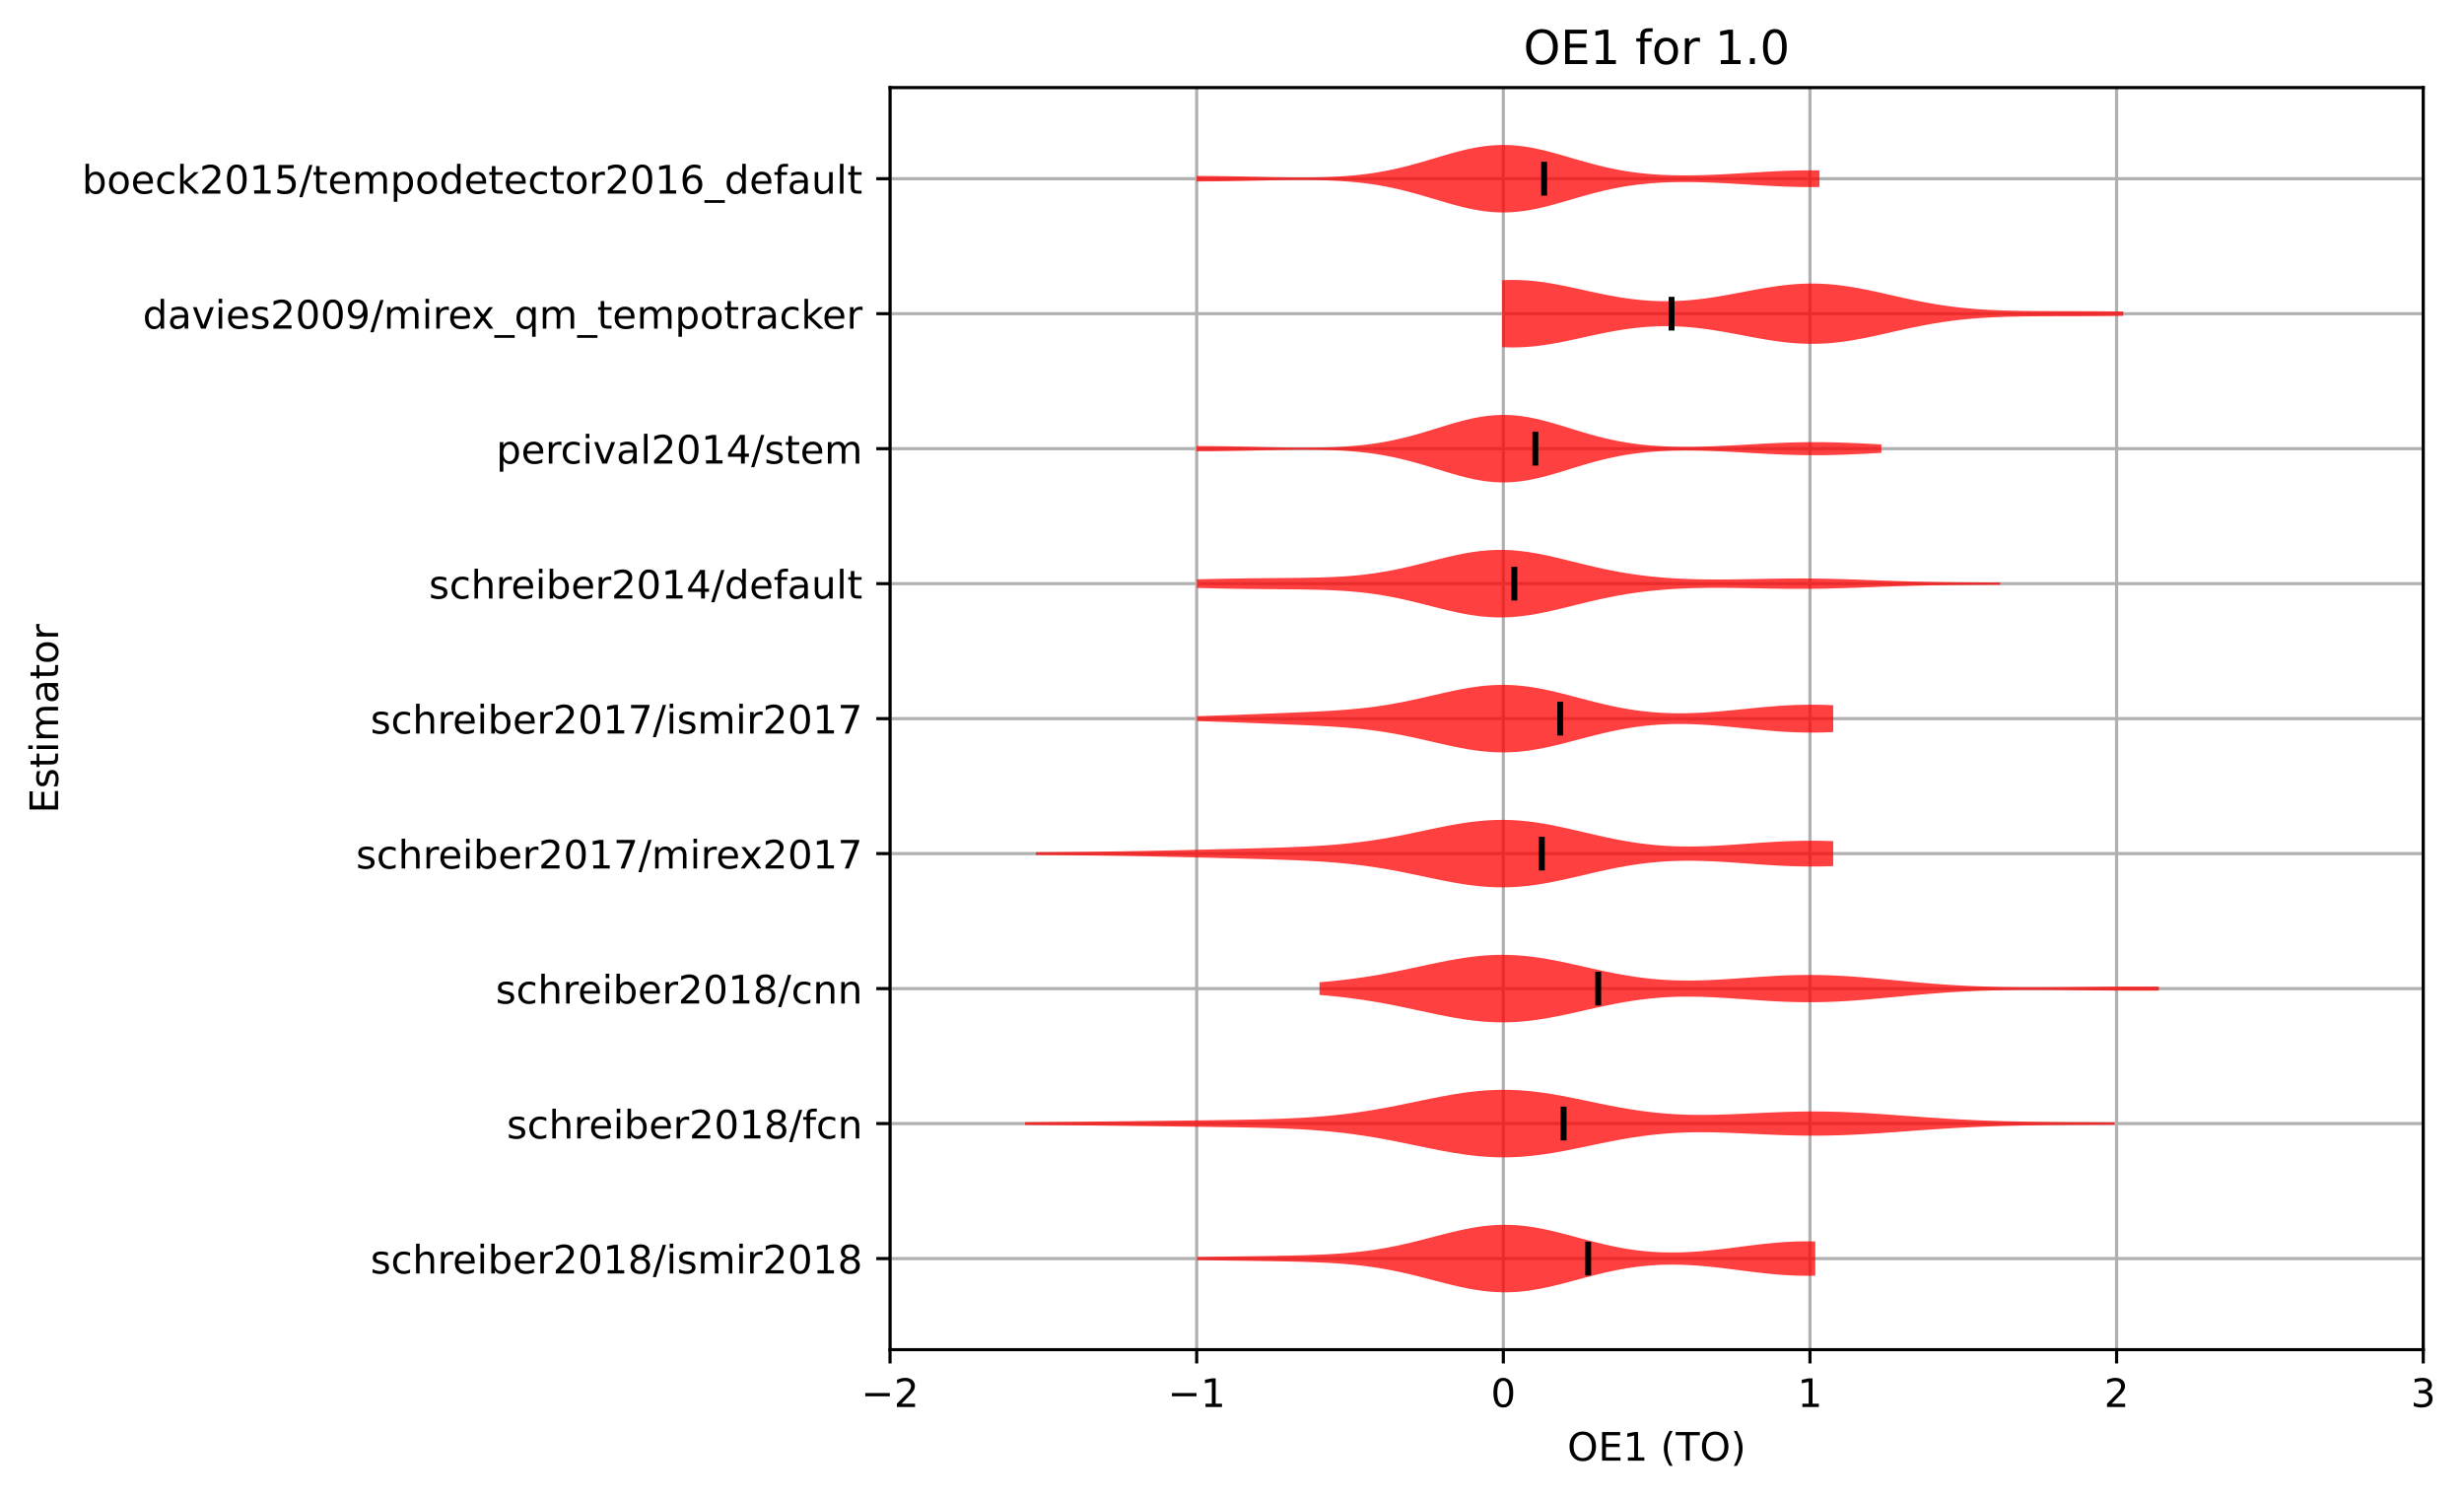 <?xml version="1.0" encoding="utf-8" standalone="no"?>
<!DOCTYPE svg PUBLIC "-//W3C//DTD SVG 1.1//EN"
  "http://www.w3.org/Graphics/SVG/1.1/DTD/svg11.dtd">
<!-- Created with matplotlib (https://matplotlib.org/) -->
<svg height="381.426pt" version="1.1" viewBox="0 0 627.728 381.426" width="627.728pt" xmlns="http://www.w3.org/2000/svg" xmlns:xlink="http://www.w3.org/1999/xlink">
 <defs>
  <style type="text/css">*{stroke-linecap:butt;stroke-linejoin:round;}</style>
 </defs>
 <g id="figure_1">
  <g id="patch_1">
   <path d="M -0 381.426 
L 627.728 381.426 
L 627.728 0 
L -0 0 
z
" style="fill:#ffffff;"/>
  </g>
  <g id="axes_1">
   <g id="patch_2">
    <path d="M 226.747 343.87 
L 617.347 343.87 
L 617.347 22.318 
L 226.747 22.318 
z
" style="fill:#ffffff;"/>
   </g>
   <g id="matplotlib.axis_1">
    <g id="xtick_1">
     <g id="line2d_1">
      <path clip-path="url(#p6c882058d4)" d="M 226.747 343.87 
L 226.747 22.318 
" style="fill:none;stroke:#b0b0b0;stroke-linecap:square;stroke-width:0.8;"/>
     </g>
     <g id="line2d_2">
      <defs>
       <path d="M 0 0 
L 0 3.5 
" id="m15eb16a6e4" style="stroke:#000000;stroke-width:0.8;"/>
      </defs>
      <g>
       <use style="stroke:#000000;stroke-width:0.8;" x="226.747" xlink:href="#m15eb16a6e4" y="343.87"/>
      </g>
     </g>
     <g id="text_1">
      <!-- −2 -->
      <g transform="translate(219.376 358.469)scale(0.1 -0.1)">
       <defs>
        <path d="M 10.594 35.5 
L 73.188 35.5 
L 73.188 27.203 
L 10.594 27.203 
z
" id="DejaVuSans-8722"/>
        <path d="M 19.188 8.297 
L 53.609 8.297 
L 53.609 0 
L 7.328 0 
L 7.328 8.297 
Q 12.938 14.109 22.625 23.891 
Q 32.328 33.688 34.812 36.531 
Q 39.547 41.844 41.422 45.531 
Q 43.312 49.219 43.312 52.781 
Q 43.312 58.594 39.234 62.25 
Q 35.156 65.922 28.609 65.922 
Q 23.969 65.922 18.812 64.312 
Q 13.672 62.703 7.812 59.422 
L 7.812 69.391 
Q 13.766 71.781 18.938 73 
Q 24.125 74.219 28.422 74.219 
Q 39.75 74.219 46.484 68.547 
Q 53.219 62.891 53.219 53.422 
Q 53.219 48.922 51.531 44.891 
Q 49.859 40.875 45.406 35.406 
Q 44.188 33.984 37.641 27.219 
Q 31.109 20.453 19.188 8.297 
z
" id="DejaVuSans-50"/>
       </defs>
       <use xlink:href="#DejaVuSans-8722"/>
       <use x="83.789" xlink:href="#DejaVuSans-50"/>
      </g>
     </g>
    </g>
    <g id="xtick_2">
     <g id="line2d_3">
      <path clip-path="url(#p6c882058d4)" d="M 304.867 343.87 
L 304.867 22.318 
" style="fill:none;stroke:#b0b0b0;stroke-linecap:square;stroke-width:0.8;"/>
     </g>
     <g id="line2d_4">
      <g>
       <use style="stroke:#000000;stroke-width:0.8;" x="304.867" xlink:href="#m15eb16a6e4" y="343.87"/>
      </g>
     </g>
     <g id="text_2">
      <!-- −1 -->
      <g transform="translate(297.496 358.469)scale(0.1 -0.1)">
       <defs>
        <path d="M 12.406 8.297 
L 28.516 8.297 
L 28.516 63.922 
L 10.984 60.406 
L 10.984 69.391 
L 28.422 72.906 
L 38.281 72.906 
L 38.281 8.297 
L 54.391 8.297 
L 54.391 0 
L 12.406 0 
z
" id="DejaVuSans-49"/>
       </defs>
       <use xlink:href="#DejaVuSans-8722"/>
       <use x="83.789" xlink:href="#DejaVuSans-49"/>
      </g>
     </g>
    </g>
    <g id="xtick_3">
     <g id="line2d_5">
      <path clip-path="url(#p6c882058d4)" d="M 382.987 343.87 
L 382.987 22.318 
" style="fill:none;stroke:#b0b0b0;stroke-linecap:square;stroke-width:0.8;"/>
     </g>
     <g id="line2d_6">
      <g>
       <use style="stroke:#000000;stroke-width:0.8;" x="382.987" xlink:href="#m15eb16a6e4" y="343.87"/>
      </g>
     </g>
     <g id="text_3">
      <!-- 0 -->
      <g transform="translate(379.806 358.469)scale(0.1 -0.1)">
       <defs>
        <path d="M 31.781 66.406 
Q 24.172 66.406 20.328 58.906 
Q 16.5 51.422 16.5 36.375 
Q 16.5 21.391 20.328 13.891 
Q 24.172 6.391 31.781 6.391 
Q 39.453 6.391 43.281 13.891 
Q 47.125 21.391 47.125 36.375 
Q 47.125 51.422 43.281 58.906 
Q 39.453 66.406 31.781 66.406 
z
M 31.781 74.219 
Q 44.047 74.219 50.516 64.516 
Q 56.984 54.828 56.984 36.375 
Q 56.984 17.969 50.516 8.266 
Q 44.047 -1.422 31.781 -1.422 
Q 19.531 -1.422 13.062 8.266 
Q 6.594 17.969 6.594 36.375 
Q 6.594 54.828 13.062 64.516 
Q 19.531 74.219 31.781 74.219 
z
" id="DejaVuSans-48"/>
       </defs>
       <use xlink:href="#DejaVuSans-48"/>
      </g>
     </g>
    </g>
    <g id="xtick_4">
     <g id="line2d_7">
      <path clip-path="url(#p6c882058d4)" d="M 461.107 343.87 
L 461.107 22.318 
" style="fill:none;stroke:#b0b0b0;stroke-linecap:square;stroke-width:0.8;"/>
     </g>
     <g id="line2d_8">
      <g>
       <use style="stroke:#000000;stroke-width:0.8;" x="461.107" xlink:href="#m15eb16a6e4" y="343.87"/>
      </g>
     </g>
     <g id="text_4">
      <!-- 1 -->
      <g transform="translate(457.926 358.469)scale(0.1 -0.1)">
       <use xlink:href="#DejaVuSans-49"/>
      </g>
     </g>
    </g>
    <g id="xtick_5">
     <g id="line2d_9">
      <path clip-path="url(#p6c882058d4)" d="M 539.227 343.87 
L 539.227 22.318 
" style="fill:none;stroke:#b0b0b0;stroke-linecap:square;stroke-width:0.8;"/>
     </g>
     <g id="line2d_10">
      <g>
       <use style="stroke:#000000;stroke-width:0.8;" x="539.227" xlink:href="#m15eb16a6e4" y="343.87"/>
      </g>
     </g>
     <g id="text_5">
      <!-- 2 -->
      <g transform="translate(536.046 358.469)scale(0.1 -0.1)">
       <use xlink:href="#DejaVuSans-50"/>
      </g>
     </g>
    </g>
    <g id="xtick_6">
     <g id="line2d_11">
      <path clip-path="url(#p6c882058d4)" d="M 617.347 343.87 
L 617.347 22.318 
" style="fill:none;stroke:#b0b0b0;stroke-linecap:square;stroke-width:0.8;"/>
     </g>
     <g id="line2d_12">
      <g>
       <use style="stroke:#000000;stroke-width:0.8;" x="617.347" xlink:href="#m15eb16a6e4" y="343.87"/>
      </g>
     </g>
     <g id="text_6">
      <!-- 3 -->
      <g transform="translate(614.166 358.469)scale(0.1 -0.1)">
       <defs>
        <path d="M 40.578 39.312 
Q 47.656 37.797 51.625 33 
Q 55.609 28.219 55.609 21.188 
Q 55.609 10.406 48.188 4.484 
Q 40.766 -1.422 27.094 -1.422 
Q 22.516 -1.422 17.656 -0.516 
Q 12.797 0.391 7.625 2.203 
L 7.625 11.719 
Q 11.719 9.328 16.594 8.109 
Q 21.484 6.891 26.812 6.891 
Q 36.078 6.891 40.938 10.547 
Q 45.797 14.203 45.797 21.188 
Q 45.797 27.641 41.281 31.266 
Q 36.766 34.906 28.719 34.906 
L 20.219 34.906 
L 20.219 43.016 
L 29.109 43.016 
Q 36.375 43.016 40.234 45.922 
Q 44.094 48.828 44.094 54.297 
Q 44.094 59.906 40.109 62.906 
Q 36.141 65.922 28.719 65.922 
Q 24.656 65.922 20.016 65.031 
Q 15.375 64.156 9.812 62.312 
L 9.812 71.094 
Q 15.438 72.656 20.344 73.438 
Q 25.25 74.219 29.594 74.219 
Q 40.828 74.219 47.359 69.109 
Q 53.906 64.016 53.906 55.328 
Q 53.906 49.266 50.438 45.094 
Q 46.969 40.922 40.578 39.312 
z
" id="DejaVuSans-51"/>
       </defs>
       <use xlink:href="#DejaVuSans-51"/>
      </g>
     </g>
    </g>
    <g id="text_7">
     <!-- OE1 (TO) -->
     <g transform="translate(399.29 372.147)scale(0.1 -0.1)">
      <defs>
       <path d="M 39.406 66.219 
Q 28.656 66.219 22.328 58.203 
Q 16.016 50.203 16.016 36.375 
Q 16.016 22.609 22.328 14.594 
Q 28.656 6.594 39.406 6.594 
Q 50.141 6.594 56.422 14.594 
Q 62.703 22.609 62.703 36.375 
Q 62.703 50.203 56.422 58.203 
Q 50.141 66.219 39.406 66.219 
z
M 39.406 74.219 
Q 54.734 74.219 63.906 63.938 
Q 73.094 53.656 73.094 36.375 
Q 73.094 19.141 63.906 8.859 
Q 54.734 -1.422 39.406 -1.422 
Q 24.031 -1.422 14.812 8.828 
Q 5.609 19.094 5.609 36.375 
Q 5.609 53.656 14.812 63.938 
Q 24.031 74.219 39.406 74.219 
z
" id="DejaVuSans-79"/>
       <path d="M 9.812 72.906 
L 55.906 72.906 
L 55.906 64.594 
L 19.672 64.594 
L 19.672 43.016 
L 54.391 43.016 
L 54.391 34.719 
L 19.672 34.719 
L 19.672 8.297 
L 56.781 8.297 
L 56.781 0 
L 9.812 0 
z
" id="DejaVuSans-69"/>
       <path id="DejaVuSans-32"/>
       <path d="M 31 75.875 
Q 24.469 64.656 21.281 53.656 
Q 18.109 42.672 18.109 31.391 
Q 18.109 20.125 21.312 9.062 
Q 24.516 -2 31 -13.188 
L 23.188 -13.188 
Q 15.875 -1.703 12.234 9.375 
Q 8.594 20.453 8.594 31.391 
Q 8.594 42.281 12.203 53.312 
Q 15.828 64.359 23.188 75.875 
z
" id="DejaVuSans-40"/>
       <path d="M -0.297 72.906 
L 61.375 72.906 
L 61.375 64.594 
L 35.5 64.594 
L 35.5 0 
L 25.594 0 
L 25.594 64.594 
L -0.297 64.594 
z
" id="DejaVuSans-84"/>
       <path d="M 8.016 75.875 
L 15.828 75.875 
Q 23.141 64.359 26.781 53.312 
Q 30.422 42.281 30.422 31.391 
Q 30.422 20.453 26.781 9.375 
Q 23.141 -1.703 15.828 -13.188 
L 8.016 -13.188 
Q 14.5 -2 17.703 9.062 
Q 20.906 20.125 20.906 31.391 
Q 20.906 42.672 17.703 53.656 
Q 14.5 64.656 8.016 75.875 
z
" id="DejaVuSans-41"/>
      </defs>
      <use xlink:href="#DejaVuSans-79"/>
      <use x="78.711" xlink:href="#DejaVuSans-69"/>
      <use x="141.895" xlink:href="#DejaVuSans-49"/>
      <use x="205.518" xlink:href="#DejaVuSans-32"/>
      <use x="237.305" xlink:href="#DejaVuSans-40"/>
      <use x="276.318" xlink:href="#DejaVuSans-84"/>
      <use x="337.402" xlink:href="#DejaVuSans-79"/>
      <use x="416.113" xlink:href="#DejaVuSans-41"/>
     </g>
    </g>
   </g>
   <g id="matplotlib.axis_2">
    <g id="ytick_1">
     <g id="line2d_13">
      <path clip-path="url(#p6c882058d4)" d="M 226.747 320.656 
L 617.347 320.656 
" style="fill:none;stroke:#b0b0b0;stroke-linecap:square;stroke-width:0.8;"/>
     </g>
     <g id="line2d_14">
      <defs>
       <path d="M 0 0 
L -3.5 0 
" id="mc4f919d939" style="stroke:#000000;stroke-width:0.8;"/>
      </defs>
      <g>
       <use style="stroke:#000000;stroke-width:0.8;" x="226.747" xlink:href="#mc4f919d939" y="320.656"/>
      </g>
     </g>
     <g id="text_8">
      <!-- schreiber2018/ismir2018 -->
      <g transform="translate(94.386 324.456)scale(0.1 -0.1)">
       <defs>
        <path d="M 44.281 53.078 
L 44.281 44.578 
Q 40.484 46.531 36.375 47.5 
Q 32.281 48.484 27.875 48.484 
Q 21.188 48.484 17.844 46.438 
Q 14.5 44.391 14.5 40.281 
Q 14.5 37.156 16.891 35.375 
Q 19.281 33.594 26.516 31.984 
L 29.594 31.297 
Q 39.156 29.25 43.188 25.516 
Q 47.219 21.781 47.219 15.094 
Q 47.219 7.469 41.188 3.016 
Q 35.156 -1.422 24.609 -1.422 
Q 20.219 -1.422 15.453 -0.562 
Q 10.688 0.297 5.422 2 
L 5.422 11.281 
Q 10.406 8.688 15.234 7.391 
Q 20.062 6.109 24.812 6.109 
Q 31.156 6.109 34.562 8.281 
Q 37.984 10.453 37.984 14.406 
Q 37.984 18.062 35.516 20.016 
Q 33.062 21.969 24.703 23.781 
L 21.578 24.516 
Q 13.234 26.266 9.516 29.906 
Q 5.812 33.547 5.812 39.891 
Q 5.812 47.609 11.281 51.797 
Q 16.75 56 26.812 56 
Q 31.781 56 36.172 55.266 
Q 40.578 54.547 44.281 53.078 
z
" id="DejaVuSans-115"/>
        <path d="M 48.781 52.594 
L 48.781 44.188 
Q 44.969 46.297 41.141 47.344 
Q 37.312 48.391 33.406 48.391 
Q 24.656 48.391 19.812 42.844 
Q 14.984 37.312 14.984 27.297 
Q 14.984 17.281 19.812 11.734 
Q 24.656 6.203 33.406 6.203 
Q 37.312 6.203 41.141 7.25 
Q 44.969 8.297 48.781 10.406 
L 48.781 2.094 
Q 45.016 0.344 40.984 -0.531 
Q 36.969 -1.422 32.422 -1.422 
Q 20.062 -1.422 12.781 6.344 
Q 5.516 14.109 5.516 27.297 
Q 5.516 40.672 12.859 48.328 
Q 20.219 56 33.016 56 
Q 37.156 56 41.109 55.141 
Q 45.062 54.297 48.781 52.594 
z
" id="DejaVuSans-99"/>
        <path d="M 54.891 33.016 
L 54.891 0 
L 45.906 0 
L 45.906 32.719 
Q 45.906 40.484 42.875 44.328 
Q 39.844 48.188 33.797 48.188 
Q 26.516 48.188 22.312 43.547 
Q 18.109 38.922 18.109 30.906 
L 18.109 0 
L 9.078 0 
L 9.078 75.984 
L 18.109 75.984 
L 18.109 46.188 
Q 21.344 51.125 25.703 53.562 
Q 30.078 56 35.797 56 
Q 45.219 56 50.047 50.172 
Q 54.891 44.344 54.891 33.016 
z
" id="DejaVuSans-104"/>
        <path d="M 41.109 46.297 
Q 39.594 47.172 37.812 47.578 
Q 36.031 48 33.891 48 
Q 26.266 48 22.188 43.047 
Q 18.109 38.094 18.109 28.812 
L 18.109 0 
L 9.078 0 
L 9.078 54.688 
L 18.109 54.688 
L 18.109 46.188 
Q 20.953 51.172 25.484 53.578 
Q 30.031 56 36.531 56 
Q 37.453 56 38.578 55.875 
Q 39.703 55.766 41.062 55.516 
z
" id="DejaVuSans-114"/>
        <path d="M 56.203 29.594 
L 56.203 25.203 
L 14.891 25.203 
Q 15.484 15.922 20.484 11.062 
Q 25.484 6.203 34.422 6.203 
Q 39.594 6.203 44.453 7.469 
Q 49.312 8.734 54.109 11.281 
L 54.109 2.781 
Q 49.266 0.734 44.188 -0.344 
Q 39.109 -1.422 33.891 -1.422 
Q 20.797 -1.422 13.156 6.188 
Q 5.516 13.812 5.516 26.812 
Q 5.516 40.234 12.766 48.109 
Q 20.016 56 32.328 56 
Q 43.359 56 49.781 48.891 
Q 56.203 41.797 56.203 29.594 
z
M 47.219 32.234 
Q 47.125 39.594 43.094 43.984 
Q 39.062 48.391 32.422 48.391 
Q 24.906 48.391 20.391 44.141 
Q 15.875 39.891 15.188 32.172 
z
" id="DejaVuSans-101"/>
        <path d="M 9.422 54.688 
L 18.406 54.688 
L 18.406 0 
L 9.422 0 
z
M 9.422 75.984 
L 18.406 75.984 
L 18.406 64.594 
L 9.422 64.594 
z
" id="DejaVuSans-105"/>
        <path d="M 48.688 27.297 
Q 48.688 37.203 44.609 42.844 
Q 40.531 48.484 33.406 48.484 
Q 26.266 48.484 22.188 42.844 
Q 18.109 37.203 18.109 27.297 
Q 18.109 17.391 22.188 11.75 
Q 26.266 6.109 33.406 6.109 
Q 40.531 6.109 44.609 11.75 
Q 48.688 17.391 48.688 27.297 
z
M 18.109 46.391 
Q 20.953 51.266 25.266 53.625 
Q 29.594 56 35.594 56 
Q 45.562 56 51.781 48.094 
Q 58.016 40.188 58.016 27.297 
Q 58.016 14.406 51.781 6.484 
Q 45.562 -1.422 35.594 -1.422 
Q 29.594 -1.422 25.266 0.953 
Q 20.953 3.328 18.109 8.203 
L 18.109 0 
L 9.078 0 
L 9.078 75.984 
L 18.109 75.984 
z
" id="DejaVuSans-98"/>
        <path d="M 31.781 34.625 
Q 24.75 34.625 20.719 30.859 
Q 16.703 27.094 16.703 20.516 
Q 16.703 13.922 20.719 10.156 
Q 24.75 6.391 31.781 6.391 
Q 38.812 6.391 42.859 10.172 
Q 46.922 13.969 46.922 20.516 
Q 46.922 27.094 42.891 30.859 
Q 38.875 34.625 31.781 34.625 
z
M 21.922 38.812 
Q 15.578 40.375 12.031 44.719 
Q 8.5 49.078 8.5 55.328 
Q 8.5 64.062 14.719 69.141 
Q 20.953 74.219 31.781 74.219 
Q 42.672 74.219 48.875 69.141 
Q 55.078 64.062 55.078 55.328 
Q 55.078 49.078 51.531 44.719 
Q 48 40.375 41.703 38.812 
Q 48.828 37.156 52.797 32.312 
Q 56.781 27.484 56.781 20.516 
Q 56.781 9.906 50.312 4.234 
Q 43.844 -1.422 31.781 -1.422 
Q 19.734 -1.422 13.25 4.234 
Q 6.781 9.906 6.781 20.516 
Q 6.781 27.484 10.781 32.312 
Q 14.797 37.156 21.922 38.812 
z
M 18.312 54.391 
Q 18.312 48.734 21.844 45.562 
Q 25.391 42.391 31.781 42.391 
Q 38.141 42.391 41.719 45.562 
Q 45.312 48.734 45.312 54.391 
Q 45.312 60.062 41.719 63.234 
Q 38.141 66.406 31.781 66.406 
Q 25.391 66.406 21.844 63.234 
Q 18.312 60.062 18.312 54.391 
z
" id="DejaVuSans-56"/>
        <path d="M 25.391 72.906 
L 33.688 72.906 
L 8.297 -9.281 
L 0 -9.281 
z
" id="DejaVuSans-47"/>
        <path d="M 52 44.188 
Q 55.375 50.25 60.062 53.125 
Q 64.75 56 71.094 56 
Q 79.641 56 84.281 50.016 
Q 88.922 44.047 88.922 33.016 
L 88.922 0 
L 79.891 0 
L 79.891 32.719 
Q 79.891 40.578 77.094 44.375 
Q 74.312 48.188 68.609 48.188 
Q 61.625 48.188 57.562 43.547 
Q 53.516 38.922 53.516 30.906 
L 53.516 0 
L 44.484 0 
L 44.484 32.719 
Q 44.484 40.625 41.703 44.406 
Q 38.922 48.188 33.109 48.188 
Q 26.219 48.188 22.156 43.531 
Q 18.109 38.875 18.109 30.906 
L 18.109 0 
L 9.078 0 
L 9.078 54.688 
L 18.109 54.688 
L 18.109 46.188 
Q 21.188 51.219 25.484 53.609 
Q 29.781 56 35.688 56 
Q 41.656 56 45.828 52.969 
Q 50 49.953 52 44.188 
z
" id="DejaVuSans-109"/>
       </defs>
       <use xlink:href="#DejaVuSans-115"/>
       <use x="52.1" xlink:href="#DejaVuSans-99"/>
       <use x="107.08" xlink:href="#DejaVuSans-104"/>
       <use x="170.459" xlink:href="#DejaVuSans-114"/>
       <use x="209.322" xlink:href="#DejaVuSans-101"/>
       <use x="270.846" xlink:href="#DejaVuSans-105"/>
       <use x="298.629" xlink:href="#DejaVuSans-98"/>
       <use x="362.105" xlink:href="#DejaVuSans-101"/>
       <use x="423.629" xlink:href="#DejaVuSans-114"/>
       <use x="464.742" xlink:href="#DejaVuSans-50"/>
       <use x="528.365" xlink:href="#DejaVuSans-48"/>
       <use x="591.988" xlink:href="#DejaVuSans-49"/>
       <use x="655.611" xlink:href="#DejaVuSans-56"/>
       <use x="719.234" xlink:href="#DejaVuSans-47"/>
       <use x="752.926" xlink:href="#DejaVuSans-105"/>
       <use x="780.709" xlink:href="#DejaVuSans-115"/>
       <use x="832.809" xlink:href="#DejaVuSans-109"/>
       <use x="930.221" xlink:href="#DejaVuSans-105"/>
       <use x="958.004" xlink:href="#DejaVuSans-114"/>
       <use x="999.117" xlink:href="#DejaVuSans-50"/>
       <use x="1062.74" xlink:href="#DejaVuSans-48"/>
       <use x="1126.363" xlink:href="#DejaVuSans-49"/>
       <use x="1189.986" xlink:href="#DejaVuSans-56"/>
      </g>
     </g>
    </g>
    <g id="ytick_2">
     <g id="line2d_15">
      <path clip-path="url(#p6c882058d4)" d="M 226.747 286.266 
L 617.347 286.266 
" style="fill:none;stroke:#b0b0b0;stroke-linecap:square;stroke-width:0.8;"/>
     </g>
     <g id="line2d_16">
      <g>
       <use style="stroke:#000000;stroke-width:0.8;" x="226.747" xlink:href="#mc4f919d939" y="286.266"/>
      </g>
     </g>
     <g id="text_9">
      <!-- schreiber2018/fcn -->
      <g transform="translate(129.097 290.065)scale(0.1 -0.1)">
       <defs>
        <path d="M 37.109 75.984 
L 37.109 68.5 
L 28.516 68.5 
Q 23.688 68.5 21.797 66.547 
Q 19.922 64.594 19.922 59.516 
L 19.922 54.688 
L 34.719 54.688 
L 34.719 47.703 
L 19.922 47.703 
L 19.922 0 
L 10.891 0 
L 10.891 47.703 
L 2.297 47.703 
L 2.297 54.688 
L 10.891 54.688 
L 10.891 58.5 
Q 10.891 67.625 15.141 71.797 
Q 19.391 75.984 28.609 75.984 
z
" id="DejaVuSans-102"/>
        <path d="M 54.891 33.016 
L 54.891 0 
L 45.906 0 
L 45.906 32.719 
Q 45.906 40.484 42.875 44.328 
Q 39.844 48.188 33.797 48.188 
Q 26.516 48.188 22.312 43.547 
Q 18.109 38.922 18.109 30.906 
L 18.109 0 
L 9.078 0 
L 9.078 54.688 
L 18.109 54.688 
L 18.109 46.188 
Q 21.344 51.125 25.703 53.562 
Q 30.078 56 35.797 56 
Q 45.219 56 50.047 50.172 
Q 54.891 44.344 54.891 33.016 
z
" id="DejaVuSans-110"/>
       </defs>
       <use xlink:href="#DejaVuSans-115"/>
       <use x="52.1" xlink:href="#DejaVuSans-99"/>
       <use x="107.08" xlink:href="#DejaVuSans-104"/>
       <use x="170.459" xlink:href="#DejaVuSans-114"/>
       <use x="209.322" xlink:href="#DejaVuSans-101"/>
       <use x="270.846" xlink:href="#DejaVuSans-105"/>
       <use x="298.629" xlink:href="#DejaVuSans-98"/>
       <use x="362.105" xlink:href="#DejaVuSans-101"/>
       <use x="423.629" xlink:href="#DejaVuSans-114"/>
       <use x="464.742" xlink:href="#DejaVuSans-50"/>
       <use x="528.365" xlink:href="#DejaVuSans-48"/>
       <use x="591.988" xlink:href="#DejaVuSans-49"/>
       <use x="655.611" xlink:href="#DejaVuSans-56"/>
       <use x="719.234" xlink:href="#DejaVuSans-47"/>
       <use x="752.926" xlink:href="#DejaVuSans-102"/>
       <use x="788.131" xlink:href="#DejaVuSans-99"/>
       <use x="843.111" xlink:href="#DejaVuSans-110"/>
      </g>
     </g>
    </g>
    <g id="ytick_3">
     <g id="line2d_17">
      <path clip-path="url(#p6c882058d4)" d="M 226.747 251.875 
L 617.347 251.875 
" style="fill:none;stroke:#b0b0b0;stroke-linecap:square;stroke-width:0.8;"/>
     </g>
     <g id="line2d_18">
      <g>
       <use style="stroke:#000000;stroke-width:0.8;" x="226.747" xlink:href="#mc4f919d939" y="251.875"/>
      </g>
     </g>
     <g id="text_10">
      <!-- schreiber2018/cnn -->
      <g transform="translate(126.28 255.675)scale(0.1 -0.1)">
       <use xlink:href="#DejaVuSans-115"/>
       <use x="52.1" xlink:href="#DejaVuSans-99"/>
       <use x="107.08" xlink:href="#DejaVuSans-104"/>
       <use x="170.459" xlink:href="#DejaVuSans-114"/>
       <use x="209.322" xlink:href="#DejaVuSans-101"/>
       <use x="270.846" xlink:href="#DejaVuSans-105"/>
       <use x="298.629" xlink:href="#DejaVuSans-98"/>
       <use x="362.105" xlink:href="#DejaVuSans-101"/>
       <use x="423.629" xlink:href="#DejaVuSans-114"/>
       <use x="464.742" xlink:href="#DejaVuSans-50"/>
       <use x="528.365" xlink:href="#DejaVuSans-48"/>
       <use x="591.988" xlink:href="#DejaVuSans-49"/>
       <use x="655.611" xlink:href="#DejaVuSans-56"/>
       <use x="719.234" xlink:href="#DejaVuSans-47"/>
       <use x="752.926" xlink:href="#DejaVuSans-99"/>
       <use x="807.906" xlink:href="#DejaVuSans-110"/>
       <use x="871.285" xlink:href="#DejaVuSans-110"/>
      </g>
     </g>
    </g>
    <g id="ytick_4">
     <g id="line2d_19">
      <path clip-path="url(#p6c882058d4)" d="M 226.747 217.485 
L 617.347 217.485 
" style="fill:none;stroke:#b0b0b0;stroke-linecap:square;stroke-width:0.8;"/>
     </g>
     <g id="line2d_20">
      <g>
       <use style="stroke:#000000;stroke-width:0.8;" x="226.747" xlink:href="#mc4f919d939" y="217.485"/>
      </g>
     </g>
     <g id="text_11">
      <!-- schreiber2017/mirex2017 -->
      <g transform="translate(90.702 221.284)scale(0.1 -0.1)">
       <defs>
        <path d="M 8.203 72.906 
L 55.078 72.906 
L 55.078 68.703 
L 28.609 0 
L 18.312 0 
L 43.219 64.594 
L 8.203 64.594 
z
" id="DejaVuSans-55"/>
        <path d="M 54.891 54.688 
L 35.109 28.078 
L 55.906 0 
L 45.312 0 
L 29.391 21.484 
L 13.484 0 
L 2.875 0 
L 24.125 28.609 
L 4.688 54.688 
L 15.281 54.688 
L 29.781 35.203 
L 44.281 54.688 
z
" id="DejaVuSans-120"/>
       </defs>
       <use xlink:href="#DejaVuSans-115"/>
       <use x="52.1" xlink:href="#DejaVuSans-99"/>
       <use x="107.08" xlink:href="#DejaVuSans-104"/>
       <use x="170.459" xlink:href="#DejaVuSans-114"/>
       <use x="209.322" xlink:href="#DejaVuSans-101"/>
       <use x="270.846" xlink:href="#DejaVuSans-105"/>
       <use x="298.629" xlink:href="#DejaVuSans-98"/>
       <use x="362.105" xlink:href="#DejaVuSans-101"/>
       <use x="423.629" xlink:href="#DejaVuSans-114"/>
       <use x="464.742" xlink:href="#DejaVuSans-50"/>
       <use x="528.365" xlink:href="#DejaVuSans-48"/>
       <use x="591.988" xlink:href="#DejaVuSans-49"/>
       <use x="655.611" xlink:href="#DejaVuSans-55"/>
       <use x="719.234" xlink:href="#DejaVuSans-47"/>
       <use x="752.926" xlink:href="#DejaVuSans-109"/>
       <use x="850.338" xlink:href="#DejaVuSans-105"/>
       <use x="878.121" xlink:href="#DejaVuSans-114"/>
       <use x="916.984" xlink:href="#DejaVuSans-101"/>
       <use x="976.758" xlink:href="#DejaVuSans-120"/>
       <use x="1035.938" xlink:href="#DejaVuSans-50"/>
       <use x="1099.561" xlink:href="#DejaVuSans-48"/>
       <use x="1163.184" xlink:href="#DejaVuSans-49"/>
       <use x="1226.807" xlink:href="#DejaVuSans-55"/>
      </g>
     </g>
    </g>
    <g id="ytick_5">
     <g id="line2d_21">
      <path clip-path="url(#p6c882058d4)" d="M 226.747 183.094 
L 617.347 183.094 
" style="fill:none;stroke:#b0b0b0;stroke-linecap:square;stroke-width:0.8;"/>
     </g>
     <g id="line2d_22">
      <g>
       <use style="stroke:#000000;stroke-width:0.8;" x="226.747" xlink:href="#mc4f919d939" y="183.094"/>
      </g>
     </g>
     <g id="text_12">
      <!-- schreiber2017/ismir2017 -->
      <g transform="translate(94.386 186.893)scale(0.1 -0.1)">
       <use xlink:href="#DejaVuSans-115"/>
       <use x="52.1" xlink:href="#DejaVuSans-99"/>
       <use x="107.08" xlink:href="#DejaVuSans-104"/>
       <use x="170.459" xlink:href="#DejaVuSans-114"/>
       <use x="209.322" xlink:href="#DejaVuSans-101"/>
       <use x="270.846" xlink:href="#DejaVuSans-105"/>
       <use x="298.629" xlink:href="#DejaVuSans-98"/>
       <use x="362.105" xlink:href="#DejaVuSans-101"/>
       <use x="423.629" xlink:href="#DejaVuSans-114"/>
       <use x="464.742" xlink:href="#DejaVuSans-50"/>
       <use x="528.365" xlink:href="#DejaVuSans-48"/>
       <use x="591.988" xlink:href="#DejaVuSans-49"/>
       <use x="655.611" xlink:href="#DejaVuSans-55"/>
       <use x="719.234" xlink:href="#DejaVuSans-47"/>
       <use x="752.926" xlink:href="#DejaVuSans-105"/>
       <use x="780.709" xlink:href="#DejaVuSans-115"/>
       <use x="832.809" xlink:href="#DejaVuSans-109"/>
       <use x="930.221" xlink:href="#DejaVuSans-105"/>
       <use x="958.004" xlink:href="#DejaVuSans-114"/>
       <use x="999.117" xlink:href="#DejaVuSans-50"/>
       <use x="1062.74" xlink:href="#DejaVuSans-48"/>
       <use x="1126.363" xlink:href="#DejaVuSans-49"/>
       <use x="1189.986" xlink:href="#DejaVuSans-55"/>
      </g>
     </g>
    </g>
    <g id="ytick_6">
     <g id="line2d_23">
      <path clip-path="url(#p6c882058d4)" d="M 226.747 148.704 
L 617.347 148.704 
" style="fill:none;stroke:#b0b0b0;stroke-linecap:square;stroke-width:0.8;"/>
     </g>
     <g id="line2d_24">
      <g>
       <use style="stroke:#000000;stroke-width:0.8;" x="226.747" xlink:href="#mc4f919d939" y="148.704"/>
      </g>
     </g>
     <g id="text_13">
      <!-- schreiber2014/default -->
      <g transform="translate(109.267 152.503)scale(0.1 -0.1)">
       <defs>
        <path d="M 37.797 64.312 
L 12.891 25.391 
L 37.797 25.391 
z
M 35.203 72.906 
L 47.609 72.906 
L 47.609 25.391 
L 58.016 25.391 
L 58.016 17.188 
L 47.609 17.188 
L 47.609 0 
L 37.797 0 
L 37.797 17.188 
L 4.891 17.188 
L 4.891 26.703 
z
" id="DejaVuSans-52"/>
        <path d="M 45.406 46.391 
L 45.406 75.984 
L 54.391 75.984 
L 54.391 0 
L 45.406 0 
L 45.406 8.203 
Q 42.578 3.328 38.25 0.953 
Q 33.938 -1.422 27.875 -1.422 
Q 17.969 -1.422 11.734 6.484 
Q 5.516 14.406 5.516 27.297 
Q 5.516 40.188 11.734 48.094 
Q 17.969 56 27.875 56 
Q 33.938 56 38.25 53.625 
Q 42.578 51.266 45.406 46.391 
z
M 14.797 27.297 
Q 14.797 17.391 18.875 11.75 
Q 22.953 6.109 30.078 6.109 
Q 37.203 6.109 41.297 11.75 
Q 45.406 17.391 45.406 27.297 
Q 45.406 37.203 41.297 42.844 
Q 37.203 48.484 30.078 48.484 
Q 22.953 48.484 18.875 42.844 
Q 14.797 37.203 14.797 27.297 
z
" id="DejaVuSans-100"/>
        <path d="M 34.281 27.484 
Q 23.391 27.484 19.188 25 
Q 14.984 22.516 14.984 16.5 
Q 14.984 11.719 18.141 8.906 
Q 21.297 6.109 26.703 6.109 
Q 34.188 6.109 38.703 11.406 
Q 43.219 16.703 43.219 25.484 
L 43.219 27.484 
z
M 52.203 31.203 
L 52.203 0 
L 43.219 0 
L 43.219 8.297 
Q 40.141 3.328 35.547 0.953 
Q 30.953 -1.422 24.312 -1.422 
Q 15.922 -1.422 10.953 3.297 
Q 6 8.016 6 15.922 
Q 6 25.141 12.172 29.828 
Q 18.359 34.516 30.609 34.516 
L 43.219 34.516 
L 43.219 35.406 
Q 43.219 41.609 39.141 45 
Q 35.062 48.391 27.688 48.391 
Q 23 48.391 18.547 47.266 
Q 14.109 46.141 10.016 43.891 
L 10.016 52.203 
Q 14.938 54.109 19.578 55.047 
Q 24.219 56 28.609 56 
Q 40.484 56 46.344 49.844 
Q 52.203 43.703 52.203 31.203 
z
" id="DejaVuSans-97"/>
        <path d="M 8.5 21.578 
L 8.5 54.688 
L 17.484 54.688 
L 17.484 21.922 
Q 17.484 14.156 20.5 10.266 
Q 23.531 6.391 29.594 6.391 
Q 36.859 6.391 41.078 11.031 
Q 45.312 15.672 45.312 23.688 
L 45.312 54.688 
L 54.297 54.688 
L 54.297 0 
L 45.312 0 
L 45.312 8.406 
Q 42.047 3.422 37.719 1 
Q 33.406 -1.422 27.688 -1.422 
Q 18.266 -1.422 13.375 4.438 
Q 8.5 10.297 8.5 21.578 
z
M 31.109 56 
z
" id="DejaVuSans-117"/>
        <path d="M 9.422 75.984 
L 18.406 75.984 
L 18.406 0 
L 9.422 0 
z
" id="DejaVuSans-108"/>
        <path d="M 18.312 70.219 
L 18.312 54.688 
L 36.812 54.688 
L 36.812 47.703 
L 18.312 47.703 
L 18.312 18.016 
Q 18.312 11.328 20.141 9.422 
Q 21.969 7.516 27.594 7.516 
L 36.812 7.516 
L 36.812 0 
L 27.594 0 
Q 17.188 0 13.234 3.875 
Q 9.281 7.766 9.281 18.016 
L 9.281 47.703 
L 2.688 47.703 
L 2.688 54.688 
L 9.281 54.688 
L 9.281 70.219 
z
" id="DejaVuSans-116"/>
       </defs>
       <use xlink:href="#DejaVuSans-115"/>
       <use x="52.1" xlink:href="#DejaVuSans-99"/>
       <use x="107.08" xlink:href="#DejaVuSans-104"/>
       <use x="170.459" xlink:href="#DejaVuSans-114"/>
       <use x="209.322" xlink:href="#DejaVuSans-101"/>
       <use x="270.846" xlink:href="#DejaVuSans-105"/>
       <use x="298.629" xlink:href="#DejaVuSans-98"/>
       <use x="362.105" xlink:href="#DejaVuSans-101"/>
       <use x="423.629" xlink:href="#DejaVuSans-114"/>
       <use x="464.742" xlink:href="#DejaVuSans-50"/>
       <use x="528.365" xlink:href="#DejaVuSans-48"/>
       <use x="591.988" xlink:href="#DejaVuSans-49"/>
       <use x="655.611" xlink:href="#DejaVuSans-52"/>
       <use x="719.234" xlink:href="#DejaVuSans-47"/>
       <use x="752.926" xlink:href="#DejaVuSans-100"/>
       <use x="816.402" xlink:href="#DejaVuSans-101"/>
       <use x="877.926" xlink:href="#DejaVuSans-102"/>
       <use x="913.131" xlink:href="#DejaVuSans-97"/>
       <use x="974.41" xlink:href="#DejaVuSans-117"/>
       <use x="1037.789" xlink:href="#DejaVuSans-108"/>
       <use x="1065.572" xlink:href="#DejaVuSans-116"/>
      </g>
     </g>
    </g>
    <g id="ytick_7">
     <g id="line2d_25">
      <path clip-path="url(#p6c882058d4)" d="M 226.747 114.313 
L 617.347 114.313 
" style="fill:none;stroke:#b0b0b0;stroke-linecap:square;stroke-width:0.8;"/>
     </g>
     <g id="line2d_26">
      <g>
       <use style="stroke:#000000;stroke-width:0.8;" x="226.747" xlink:href="#mc4f919d939" y="114.313"/>
      </g>
     </g>
     <g id="text_14">
      <!-- percival2014/stem -->
      <g transform="translate(126.416 118.112)scale(0.1 -0.1)">
       <defs>
        <path d="M 18.109 8.203 
L 18.109 -20.797 
L 9.078 -20.797 
L 9.078 54.688 
L 18.109 54.688 
L 18.109 46.391 
Q 20.953 51.266 25.266 53.625 
Q 29.594 56 35.594 56 
Q 45.562 56 51.781 48.094 
Q 58.016 40.188 58.016 27.297 
Q 58.016 14.406 51.781 6.484 
Q 45.562 -1.422 35.594 -1.422 
Q 29.594 -1.422 25.266 0.953 
Q 20.953 3.328 18.109 8.203 
z
M 48.688 27.297 
Q 48.688 37.203 44.609 42.844 
Q 40.531 48.484 33.406 48.484 
Q 26.266 48.484 22.188 42.844 
Q 18.109 37.203 18.109 27.297 
Q 18.109 17.391 22.188 11.75 
Q 26.266 6.109 33.406 6.109 
Q 40.531 6.109 44.609 11.75 
Q 48.688 17.391 48.688 27.297 
z
" id="DejaVuSans-112"/>
        <path d="M 2.984 54.688 
L 12.5 54.688 
L 29.594 8.797 
L 46.688 54.688 
L 56.203 54.688 
L 35.688 0 
L 23.484 0 
z
" id="DejaVuSans-118"/>
       </defs>
       <use xlink:href="#DejaVuSans-112"/>
       <use x="63.477" xlink:href="#DejaVuSans-101"/>
       <use x="125" xlink:href="#DejaVuSans-114"/>
       <use x="163.863" xlink:href="#DejaVuSans-99"/>
       <use x="218.844" xlink:href="#DejaVuSans-105"/>
       <use x="246.627" xlink:href="#DejaVuSans-118"/>
       <use x="305.807" xlink:href="#DejaVuSans-97"/>
       <use x="367.086" xlink:href="#DejaVuSans-108"/>
       <use x="394.869" xlink:href="#DejaVuSans-50"/>
       <use x="458.492" xlink:href="#DejaVuSans-48"/>
       <use x="522.115" xlink:href="#DejaVuSans-49"/>
       <use x="585.738" xlink:href="#DejaVuSans-52"/>
       <use x="649.361" xlink:href="#DejaVuSans-47"/>
       <use x="683.053" xlink:href="#DejaVuSans-115"/>
       <use x="735.152" xlink:href="#DejaVuSans-116"/>
       <use x="774.361" xlink:href="#DejaVuSans-101"/>
       <use x="835.885" xlink:href="#DejaVuSans-109"/>
      </g>
     </g>
    </g>
    <g id="ytick_8">
     <g id="line2d_27">
      <path clip-path="url(#p6c882058d4)" d="M 226.747 79.922 
L 617.347 79.922 
" style="fill:none;stroke:#b0b0b0;stroke-linecap:square;stroke-width:0.8;"/>
     </g>
     <g id="line2d_28">
      <g>
       <use style="stroke:#000000;stroke-width:0.8;" x="226.747" xlink:href="#mc4f919d939" y="79.922"/>
      </g>
     </g>
     <g id="text_15">
      <!-- davies2009/mirex_qm_tempotracker -->
      <g transform="translate(36.37 83.722)scale(0.1 -0.1)">
       <defs>
        <path d="M 10.984 1.516 
L 10.984 10.5 
Q 14.703 8.734 18.5 7.812 
Q 22.312 6.891 25.984 6.891 
Q 35.75 6.891 40.891 13.453 
Q 46.047 20.016 46.781 33.406 
Q 43.953 29.203 39.594 26.953 
Q 35.25 24.703 29.984 24.703 
Q 19.047 24.703 12.672 31.312 
Q 6.297 37.938 6.297 49.422 
Q 6.297 60.641 12.938 67.422 
Q 19.578 74.219 30.609 74.219 
Q 43.266 74.219 49.922 64.516 
Q 56.594 54.828 56.594 36.375 
Q 56.594 19.141 48.406 8.859 
Q 40.234 -1.422 26.422 -1.422 
Q 22.703 -1.422 18.891 -0.688 
Q 15.094 0.047 10.984 1.516 
z
M 30.609 32.422 
Q 37.25 32.422 41.125 36.953 
Q 45.016 41.5 45.016 49.422 
Q 45.016 57.281 41.125 61.844 
Q 37.25 66.406 30.609 66.406 
Q 23.969 66.406 20.094 61.844 
Q 16.219 57.281 16.219 49.422 
Q 16.219 41.5 20.094 36.953 
Q 23.969 32.422 30.609 32.422 
z
" id="DejaVuSans-57"/>
        <path d="M 50.984 -16.609 
L 50.984 -23.578 
L -0.984 -23.578 
L -0.984 -16.609 
z
" id="DejaVuSans-95"/>
        <path d="M 14.797 27.297 
Q 14.797 17.391 18.875 11.75 
Q 22.953 6.109 30.078 6.109 
Q 37.203 6.109 41.297 11.75 
Q 45.406 17.391 45.406 27.297 
Q 45.406 37.203 41.297 42.844 
Q 37.203 48.484 30.078 48.484 
Q 22.953 48.484 18.875 42.844 
Q 14.797 37.203 14.797 27.297 
z
M 45.406 8.203 
Q 42.578 3.328 38.25 0.953 
Q 33.938 -1.422 27.875 -1.422 
Q 17.969 -1.422 11.734 6.484 
Q 5.516 14.406 5.516 27.297 
Q 5.516 40.188 11.734 48.094 
Q 17.969 56 27.875 56 
Q 33.938 56 38.25 53.625 
Q 42.578 51.266 45.406 46.391 
L 45.406 54.688 
L 54.391 54.688 
L 54.391 -20.797 
L 45.406 -20.797 
z
" id="DejaVuSans-113"/>
        <path d="M 30.609 48.391 
Q 23.391 48.391 19.188 42.75 
Q 14.984 37.109 14.984 27.297 
Q 14.984 17.484 19.156 11.844 
Q 23.344 6.203 30.609 6.203 
Q 37.797 6.203 41.984 11.859 
Q 46.188 17.531 46.188 27.297 
Q 46.188 37.016 41.984 42.703 
Q 37.797 48.391 30.609 48.391 
z
M 30.609 56 
Q 42.328 56 49.016 48.375 
Q 55.719 40.766 55.719 27.297 
Q 55.719 13.875 49.016 6.219 
Q 42.328 -1.422 30.609 -1.422 
Q 18.844 -1.422 12.172 6.219 
Q 5.516 13.875 5.516 27.297 
Q 5.516 40.766 12.172 48.375 
Q 18.844 56 30.609 56 
z
" id="DejaVuSans-111"/>
        <path d="M 9.078 75.984 
L 18.109 75.984 
L 18.109 31.109 
L 44.922 54.688 
L 56.391 54.688 
L 27.391 29.109 
L 57.625 0 
L 45.906 0 
L 18.109 26.703 
L 18.109 0 
L 9.078 0 
z
" id="DejaVuSans-107"/>
       </defs>
       <use xlink:href="#DejaVuSans-100"/>
       <use x="63.477" xlink:href="#DejaVuSans-97"/>
       <use x="124.756" xlink:href="#DejaVuSans-118"/>
       <use x="183.936" xlink:href="#DejaVuSans-105"/>
       <use x="211.719" xlink:href="#DejaVuSans-101"/>
       <use x="273.242" xlink:href="#DejaVuSans-115"/>
       <use x="325.342" xlink:href="#DejaVuSans-50"/>
       <use x="388.965" xlink:href="#DejaVuSans-48"/>
       <use x="452.588" xlink:href="#DejaVuSans-48"/>
       <use x="516.211" xlink:href="#DejaVuSans-57"/>
       <use x="579.834" xlink:href="#DejaVuSans-47"/>
       <use x="613.525" xlink:href="#DejaVuSans-109"/>
       <use x="710.938" xlink:href="#DejaVuSans-105"/>
       <use x="738.721" xlink:href="#DejaVuSans-114"/>
       <use x="777.584" xlink:href="#DejaVuSans-101"/>
       <use x="837.357" xlink:href="#DejaVuSans-120"/>
       <use x="896.537" xlink:href="#DejaVuSans-95"/>
       <use x="946.537" xlink:href="#DejaVuSans-113"/>
       <use x="1010.014" xlink:href="#DejaVuSans-109"/>
       <use x="1107.426" xlink:href="#DejaVuSans-95"/>
       <use x="1157.426" xlink:href="#DejaVuSans-116"/>
       <use x="1196.635" xlink:href="#DejaVuSans-101"/>
       <use x="1258.158" xlink:href="#DejaVuSans-109"/>
       <use x="1355.57" xlink:href="#DejaVuSans-112"/>
       <use x="1419.047" xlink:href="#DejaVuSans-111"/>
       <use x="1480.229" xlink:href="#DejaVuSans-116"/>
       <use x="1519.438" xlink:href="#DejaVuSans-114"/>
       <use x="1560.551" xlink:href="#DejaVuSans-97"/>
       <use x="1621.83" xlink:href="#DejaVuSans-99"/>
       <use x="1676.811" xlink:href="#DejaVuSans-107"/>
       <use x="1731.096" xlink:href="#DejaVuSans-101"/>
       <use x="1792.619" xlink:href="#DejaVuSans-114"/>
      </g>
     </g>
    </g>
    <g id="ytick_9">
     <g id="line2d_29">
      <path clip-path="url(#p6c882058d4)" d="M 226.747 45.532 
L 617.347 45.532 
" style="fill:none;stroke:#b0b0b0;stroke-linecap:square;stroke-width:0.8;"/>
     </g>
     <g id="line2d_30">
      <g>
       <use style="stroke:#000000;stroke-width:0.8;" x="226.747" xlink:href="#mc4f919d939" y="45.532"/>
      </g>
     </g>
     <g id="text_16">
      <!-- boeck2015/tempodetector2016_default -->
      <g transform="translate(20.878 49.331)scale(0.1 -0.1)">
       <defs>
        <path d="M 10.797 72.906 
L 49.516 72.906 
L 49.516 64.594 
L 19.828 64.594 
L 19.828 46.734 
Q 21.969 47.469 24.109 47.828 
Q 26.266 48.188 28.422 48.188 
Q 40.625 48.188 47.75 41.5 
Q 54.891 34.812 54.891 23.391 
Q 54.891 11.625 47.562 5.094 
Q 40.234 -1.422 26.906 -1.422 
Q 22.312 -1.422 17.547 -0.641 
Q 12.797 0.141 7.719 1.703 
L 7.719 11.625 
Q 12.109 9.234 16.797 8.062 
Q 21.484 6.891 26.703 6.891 
Q 35.156 6.891 40.078 11.328 
Q 45.016 15.766 45.016 23.391 
Q 45.016 31 40.078 35.438 
Q 35.156 39.891 26.703 39.891 
Q 22.75 39.891 18.812 39.016 
Q 14.891 38.141 10.797 36.281 
z
" id="DejaVuSans-53"/>
        <path d="M 33.016 40.375 
Q 26.375 40.375 22.484 35.828 
Q 18.609 31.297 18.609 23.391 
Q 18.609 15.531 22.484 10.953 
Q 26.375 6.391 33.016 6.391 
Q 39.656 6.391 43.531 10.953 
Q 47.406 15.531 47.406 23.391 
Q 47.406 31.297 43.531 35.828 
Q 39.656 40.375 33.016 40.375 
z
M 52.594 71.297 
L 52.594 62.312 
Q 48.875 64.062 45.094 64.984 
Q 41.312 65.922 37.594 65.922 
Q 27.828 65.922 22.672 59.328 
Q 17.531 52.734 16.797 39.406 
Q 19.672 43.656 24.016 45.922 
Q 28.375 48.188 33.594 48.188 
Q 44.578 48.188 50.953 41.516 
Q 57.328 34.859 57.328 23.391 
Q 57.328 12.156 50.688 5.359 
Q 44.047 -1.422 33.016 -1.422 
Q 20.359 -1.422 13.672 8.266 
Q 6.984 17.969 6.984 36.375 
Q 6.984 53.656 15.188 63.938 
Q 23.391 74.219 37.203 74.219 
Q 40.922 74.219 44.703 73.484 
Q 48.484 72.75 52.594 71.297 
z
" id="DejaVuSans-54"/>
       </defs>
       <use xlink:href="#DejaVuSans-98"/>
       <use x="63.477" xlink:href="#DejaVuSans-111"/>
       <use x="124.658" xlink:href="#DejaVuSans-101"/>
       <use x="186.182" xlink:href="#DejaVuSans-99"/>
       <use x="241.162" xlink:href="#DejaVuSans-107"/>
       <use x="299.072" xlink:href="#DejaVuSans-50"/>
       <use x="362.695" xlink:href="#DejaVuSans-48"/>
       <use x="426.318" xlink:href="#DejaVuSans-49"/>
       <use x="489.941" xlink:href="#DejaVuSans-53"/>
       <use x="553.564" xlink:href="#DejaVuSans-47"/>
       <use x="587.256" xlink:href="#DejaVuSans-116"/>
       <use x="626.465" xlink:href="#DejaVuSans-101"/>
       <use x="687.988" xlink:href="#DejaVuSans-109"/>
       <use x="785.4" xlink:href="#DejaVuSans-112"/>
       <use x="848.877" xlink:href="#DejaVuSans-111"/>
       <use x="910.059" xlink:href="#DejaVuSans-100"/>
       <use x="973.535" xlink:href="#DejaVuSans-101"/>
       <use x="1035.059" xlink:href="#DejaVuSans-116"/>
       <use x="1074.268" xlink:href="#DejaVuSans-101"/>
       <use x="1135.791" xlink:href="#DejaVuSans-99"/>
       <use x="1190.771" xlink:href="#DejaVuSans-116"/>
       <use x="1229.98" xlink:href="#DejaVuSans-111"/>
       <use x="1291.162" xlink:href="#DejaVuSans-114"/>
       <use x="1332.275" xlink:href="#DejaVuSans-50"/>
       <use x="1395.898" xlink:href="#DejaVuSans-48"/>
       <use x="1459.521" xlink:href="#DejaVuSans-49"/>
       <use x="1523.145" xlink:href="#DejaVuSans-54"/>
       <use x="1586.768" xlink:href="#DejaVuSans-95"/>
       <use x="1636.768" xlink:href="#DejaVuSans-100"/>
       <use x="1700.244" xlink:href="#DejaVuSans-101"/>
       <use x="1761.768" xlink:href="#DejaVuSans-102"/>
       <use x="1796.973" xlink:href="#DejaVuSans-97"/>
       <use x="1858.252" xlink:href="#DejaVuSans-117"/>
       <use x="1921.631" xlink:href="#DejaVuSans-108"/>
       <use x="1949.414" xlink:href="#DejaVuSans-116"/>
      </g>
     </g>
    </g>
    <g id="text_17">
     <!-- Estimator -->
     <g transform="translate(14.798 207.217)rotate(-90)scale(0.1 -0.1)">
      <use xlink:href="#DejaVuSans-69"/>
      <use x="63.184" xlink:href="#DejaVuSans-115"/>
      <use x="115.283" xlink:href="#DejaVuSans-116"/>
      <use x="154.492" xlink:href="#DejaVuSans-105"/>
      <use x="182.275" xlink:href="#DejaVuSans-109"/>
      <use x="279.688" xlink:href="#DejaVuSans-97"/>
      <use x="340.967" xlink:href="#DejaVuSans-116"/>
      <use x="380.176" xlink:href="#DejaVuSans-111"/>
      <use x="441.357" xlink:href="#DejaVuSans-114"/>
     </g>
    </g>
   </g>
   <g id="PolyCollection_1">
    <path clip-path="url(#p6c882058d4)" d="M 304.942 320.243 
L 304.942 321.07 
L 306.533 321.09 
L 308.124 321.11 
L 309.715 321.129 
L 311.307 321.149 
L 312.898 321.169 
L 314.489 321.189 
L 316.08 321.21 
L 317.671 321.231 
L 319.262 321.253 
L 320.853 321.276 
L 322.444 321.3 
L 324.036 321.326 
L 325.627 321.354 
L 327.218 321.385 
L 328.809 321.418 
L 330.4 321.457 
L 331.991 321.5 
L 333.582 321.55 
L 335.173 321.609 
L 336.765 321.677 
L 338.356 321.756 
L 339.947 321.849 
L 341.538 321.957 
L 343.129 322.083 
L 344.72 322.229 
L 346.311 322.396 
L 347.902 322.586 
L 349.494 322.801 
L 351.085 323.043 
L 352.676 323.31 
L 354.267 323.604 
L 355.858 323.924 
L 357.449 324.268 
L 359.04 324.634 
L 360.632 325.019 
L 362.223 325.419 
L 363.814 325.829 
L 365.405 326.244 
L 366.996 326.657 
L 368.587 327.063 
L 370.178 327.453 
L 371.769 327.821 
L 373.361 328.161 
L 374.952 328.465 
L 376.543 328.726 
L 378.134 328.94 
L 379.725 329.101 
L 381.316 329.207 
L 382.907 329.254 
L 384.498 329.242 
L 386.09 329.169 
L 387.681 329.039 
L 389.272 328.853 
L 390.863 328.616 
L 392.454 328.331 
L 394.045 328.006 
L 395.636 327.646 
L 397.228 327.258 
L 398.819 326.849 
L 400.41 326.428 
L 402.001 326 
L 403.592 325.574 
L 405.183 325.155 
L 406.774 324.75 
L 408.365 324.364 
L 409.957 324.001 
L 411.548 323.666 
L 413.139 323.361 
L 414.73 323.09 
L 416.321 322.854 
L 417.912 322.655 
L 419.503 322.492 
L 421.094 322.366 
L 422.686 322.277 
L 424.277 322.223 
L 425.868 322.205 
L 427.459 322.219 
L 429.05 322.265 
L 430.641 322.34 
L 432.232 322.442 
L 433.824 322.569 
L 435.415 322.717 
L 437.006 322.883 
L 438.597 323.064 
L 440.188 323.257 
L 441.779 323.457 
L 443.37 323.661 
L 444.961 323.864 
L 446.553 324.063 
L 448.144 324.252 
L 449.735 324.43 
L 451.326 324.59 
L 452.917 324.731 
L 454.508 324.849 
L 456.099 324.94 
L 457.69 325.005 
L 459.282 325.039 
L 460.873 325.044 
L 462.464 325.018 
L 462.464 316.295 
L 462.464 316.295 
L 460.873 316.269 
L 459.282 316.274 
L 457.69 316.308 
L 456.099 316.372 
L 454.508 316.464 
L 452.917 316.582 
L 451.326 316.723 
L 449.735 316.883 
L 448.144 317.061 
L 446.553 317.25 
L 444.961 317.449 
L 443.37 317.652 
L 441.779 317.856 
L 440.188 318.056 
L 438.597 318.249 
L 437.006 318.43 
L 435.415 318.596 
L 433.824 318.744 
L 432.232 318.871 
L 430.641 318.973 
L 429.05 319.048 
L 427.459 319.094 
L 425.868 319.108 
L 424.277 319.09 
L 422.686 319.036 
L 421.094 318.947 
L 419.503 318.821 
L 417.912 318.658 
L 416.321 318.459 
L 414.73 318.223 
L 413.139 317.952 
L 411.548 317.647 
L 409.957 317.312 
L 408.365 316.949 
L 406.774 316.563 
L 405.183 316.158 
L 403.592 315.739 
L 402.001 315.313 
L 400.41 314.885 
L 398.819 314.464 
L 397.228 314.055 
L 395.636 313.667 
L 394.045 313.307 
L 392.454 312.982 
L 390.863 312.697 
L 389.272 312.46 
L 387.681 312.274 
L 386.09 312.144 
L 384.498 312.071 
L 382.907 312.059 
L 381.316 312.106 
L 379.725 312.211 
L 378.134 312.373 
L 376.543 312.587 
L 374.952 312.848 
L 373.361 313.152 
L 371.769 313.491 
L 370.178 313.86 
L 368.587 314.25 
L 366.996 314.656 
L 365.405 315.069 
L 363.814 315.484 
L 362.223 315.894 
L 360.632 316.294 
L 359.04 316.679 
L 357.449 317.045 
L 355.858 317.389 
L 354.267 317.709 
L 352.676 318.003 
L 351.085 318.27 
L 349.494 318.512 
L 347.902 318.727 
L 346.311 318.917 
L 344.72 319.084 
L 343.129 319.23 
L 341.538 319.356 
L 339.947 319.464 
L 338.356 319.557 
L 336.765 319.636 
L 335.173 319.704 
L 333.582 319.763 
L 331.991 319.813 
L 330.4 319.856 
L 328.809 319.895 
L 327.218 319.928 
L 325.627 319.959 
L 324.036 319.987 
L 322.444 320.013 
L 320.853 320.037 
L 319.262 320.06 
L 317.671 320.082 
L 316.08 320.103 
L 314.489 320.124 
L 312.898 320.144 
L 311.307 320.164 
L 309.715 320.184 
L 308.124 320.203 
L 306.533 320.223 
L 304.942 320.243 
z
" style="fill:#ff0000;fill-opacity:0.75;"/>
   </g>
   <g id="PolyCollection_2">
    <path clip-path="url(#p6c882058d4)" d="M 261.143 285.91 
L 261.143 286.622 
L 263.947 286.643 
L 266.751 286.664 
L 269.555 286.686 
L 272.358 286.709 
L 275.162 286.733 
L 277.966 286.759 
L 280.77 286.786 
L 283.574 286.816 
L 286.377 286.847 
L 289.181 286.88 
L 291.985 286.914 
L 294.789 286.949 
L 297.593 286.984 
L 300.396 287.019 
L 303.2 287.054 
L 306.004 287.089 
L 308.808 287.125 
L 311.612 287.164 
L 314.415 287.205 
L 317.219 287.253 
L 320.023 287.311 
L 322.827 287.381 
L 325.63 287.469 
L 328.434 287.58 
L 331.238 287.719 
L 334.042 287.893 
L 336.846 288.107 
L 339.649 288.367 
L 342.453 288.676 
L 345.257 289.039 
L 348.061 289.454 
L 350.865 289.92 
L 353.668 290.432 
L 356.472 290.981 
L 359.276 291.554 
L 362.08 292.137 
L 364.884 292.71 
L 367.687 293.255 
L 370.491 293.75 
L 373.295 294.175 
L 376.099 294.512 
L 378.903 294.745 
L 381.706 294.864 
L 384.51 294.862 
L 387.314 294.739 
L 390.118 294.5 
L 392.921 294.156 
L 395.725 293.722 
L 398.529 293.218 
L 401.333 292.663 
L 404.137 292.082 
L 406.94 291.496 
L 409.744 290.926 
L 412.548 290.392 
L 415.352 289.908 
L 418.156 289.487 
L 420.959 289.136 
L 423.763 288.862 
L 426.567 288.663 
L 429.371 288.538 
L 432.175 288.48 
L 434.978 288.482 
L 437.782 288.533 
L 440.586 288.623 
L 443.39 288.739 
L 446.193 288.869 
L 448.997 289 
L 451.801 289.122 
L 454.605 289.225 
L 457.409 289.3 
L 460.212 289.343 
L 463.016 289.348 
L 465.82 289.314 
L 468.624 289.242 
L 471.428 289.135 
L 474.231 288.996 
L 477.035 288.831 
L 479.839 288.647 
L 482.643 288.449 
L 485.447 288.245 
L 488.25 288.041 
L 491.054 287.843 
L 493.858 287.655 
L 496.662 287.48 
L 499.465 287.322 
L 502.269 287.182 
L 505.073 287.06 
L 507.877 286.957 
L 510.681 286.871 
L 513.484 286.801 
L 516.288 286.745 
L 519.092 286.702 
L 521.896 286.669 
L 524.7 286.643 
L 527.503 286.624 
L 530.307 286.609 
L 533.111 286.597 
L 535.915 286.585 
L 538.719 286.574 
L 538.719 285.958 
L 538.719 285.958 
L 535.915 285.947 
L 533.111 285.935 
L 530.307 285.922 
L 527.503 285.907 
L 524.7 285.888 
L 521.896 285.863 
L 519.092 285.83 
L 516.288 285.787 
L 513.484 285.731 
L 510.681 285.661 
L 507.877 285.575 
L 505.073 285.472 
L 502.269 285.35 
L 499.465 285.21 
L 496.662 285.051 
L 493.858 284.877 
L 491.054 284.689 
L 488.25 284.49 
L 485.447 284.287 
L 482.643 284.083 
L 479.839 283.885 
L 477.035 283.701 
L 474.231 283.536 
L 471.428 283.397 
L 468.624 283.289 
L 465.82 283.218 
L 463.016 283.184 
L 460.212 283.189 
L 457.409 283.231 
L 454.605 283.307 
L 451.801 283.41 
L 448.997 283.532 
L 446.193 283.663 
L 443.39 283.793 
L 440.586 283.909 
L 437.782 283.998 
L 434.978 284.05 
L 432.175 284.052 
L 429.371 283.994 
L 426.567 283.869 
L 423.763 283.67 
L 420.959 283.395 
L 418.156 283.045 
L 415.352 282.624 
L 412.548 282.14 
L 409.744 281.606 
L 406.94 281.036 
L 404.137 280.45 
L 401.333 279.868 
L 398.529 279.314 
L 395.725 278.809 
L 392.921 278.376 
L 390.118 278.032 
L 387.314 277.793 
L 384.51 277.67 
L 381.706 277.668 
L 378.903 277.787 
L 376.099 278.02 
L 373.295 278.357 
L 370.491 278.782 
L 367.687 279.277 
L 364.884 279.821 
L 362.08 280.395 
L 359.276 280.977 
L 356.472 281.551 
L 353.668 282.099 
L 350.865 282.611 
L 348.061 283.078 
L 345.257 283.493 
L 342.453 283.855 
L 339.649 284.165 
L 336.846 284.425 
L 334.042 284.639 
L 331.238 284.813 
L 328.434 284.952 
L 325.63 285.063 
L 322.827 285.151 
L 320.023 285.221 
L 317.219 285.278 
L 314.415 285.326 
L 311.612 285.368 
L 308.808 285.406 
L 306.004 285.442 
L 303.2 285.478 
L 300.396 285.513 
L 297.593 285.548 
L 294.789 285.583 
L 291.985 285.618 
L 289.181 285.652 
L 286.377 285.685 
L 283.574 285.716 
L 280.77 285.745 
L 277.966 285.773 
L 275.162 285.799 
L 272.358 285.823 
L 269.555 285.846 
L 266.751 285.867 
L 263.947 285.889 
L 261.143 285.91 
z
" style="fill:#ff0000;fill-opacity:0.75;"/>
   </g>
   <g id="PolyCollection_3">
    <path clip-path="url(#p6c882058d4)" d="M 336.157 250.262 
L 336.157 253.489 
L 338.317 253.679 
L 340.477 253.894 
L 342.637 254.136 
L 344.796 254.408 
L 346.956 254.711 
L 349.116 255.045 
L 351.276 255.411 
L 353.436 255.806 
L 355.596 256.228 
L 357.756 256.671 
L 359.916 257.13 
L 362.076 257.596 
L 364.235 258.06 
L 366.395 258.513 
L 368.555 258.943 
L 370.715 259.34 
L 372.875 259.691 
L 375.035 259.988 
L 377.195 260.221 
L 379.355 260.383 
L 381.515 260.468 
L 383.674 260.473 
L 385.834 260.397 
L 387.994 260.243 
L 390.154 260.013 
L 392.314 259.716 
L 394.474 259.359 
L 396.634 258.952 
L 398.794 258.507 
L 400.954 258.036 
L 403.113 257.551 
L 405.273 257.063 
L 407.433 256.586 
L 409.593 256.128 
L 411.753 255.699 
L 413.913 255.307 
L 416.073 254.959 
L 418.233 254.658 
L 420.392 254.409 
L 422.552 254.212 
L 424.712 254.068 
L 426.872 253.975 
L 429.032 253.93 
L 431.192 253.931 
L 433.352 253.972 
L 435.512 254.048 
L 437.672 254.154 
L 439.831 254.282 
L 441.991 254.425 
L 444.151 254.577 
L 446.311 254.731 
L 448.471 254.88 
L 450.631 255.017 
L 452.791 255.136 
L 454.951 255.234 
L 457.111 255.304 
L 459.27 255.345 
L 461.43 255.353 
L 463.59 255.329 
L 465.75 255.273 
L 467.91 255.185 
L 470.07 255.068 
L 472.23 254.925 
L 474.39 254.76 
L 476.55 254.578 
L 478.709 254.382 
L 480.869 254.179 
L 483.029 253.972 
L 485.189 253.766 
L 487.349 253.565 
L 489.509 253.373 
L 491.669 253.192 
L 493.829 253.025 
L 495.989 252.873 
L 498.148 252.738 
L 500.308 252.621 
L 502.468 252.52 
L 504.628 252.436 
L 506.788 252.369 
L 508.948 252.316 
L 511.108 252.277 
L 513.268 252.251 
L 515.428 252.236 
L 517.587 252.231 
L 519.747 252.233 
L 521.907 252.242 
L 524.067 252.256 
L 526.227 252.274 
L 528.387 252.293 
L 530.547 252.314 
L 532.707 252.334 
L 534.867 252.353 
L 537.026 252.369 
L 539.186 252.383 
L 541.346 252.392 
L 543.506 252.398 
L 545.666 252.398 
L 547.826 252.394 
L 549.986 252.386 
L 549.986 251.365 
L 549.986 251.365 
L 547.826 251.356 
L 545.666 251.352 
L 543.506 251.353 
L 541.346 251.358 
L 539.186 251.368 
L 537.026 251.381 
L 534.867 251.398 
L 532.707 251.417 
L 530.547 251.437 
L 528.387 251.457 
L 526.227 251.477 
L 524.067 251.494 
L 521.907 251.508 
L 519.747 251.517 
L 517.587 251.52 
L 515.428 251.514 
L 513.268 251.499 
L 511.108 251.473 
L 508.948 251.435 
L 506.788 251.382 
L 504.628 251.314 
L 502.468 251.231 
L 500.308 251.13 
L 498.148 251.012 
L 495.989 250.877 
L 493.829 250.726 
L 491.669 250.558 
L 489.509 250.378 
L 487.349 250.185 
L 485.189 249.984 
L 483.029 249.778 
L 480.869 249.572 
L 478.709 249.368 
L 476.55 249.173 
L 474.39 248.991 
L 472.23 248.826 
L 470.07 248.683 
L 467.91 248.566 
L 465.75 248.478 
L 463.59 248.421 
L 461.43 248.397 
L 459.27 248.406 
L 457.111 248.446 
L 454.951 248.517 
L 452.791 248.614 
L 450.631 248.734 
L 448.471 248.871 
L 446.311 249.02 
L 444.151 249.173 
L 441.991 249.326 
L 439.831 249.469 
L 437.672 249.597 
L 435.512 249.702 
L 433.352 249.779 
L 431.192 249.82 
L 429.032 249.82 
L 426.872 249.776 
L 424.712 249.683 
L 422.552 249.539 
L 420.392 249.342 
L 418.233 249.092 
L 416.073 248.792 
L 413.913 248.443 
L 411.753 248.052 
L 409.593 247.623 
L 407.433 247.165 
L 405.273 246.687 
L 403.113 246.2 
L 400.954 245.715 
L 398.794 245.244 
L 396.634 244.799 
L 394.474 244.392 
L 392.314 244.035 
L 390.154 243.737 
L 387.994 243.508 
L 385.834 243.353 
L 383.674 243.278 
L 381.515 243.283 
L 379.355 243.368 
L 377.195 243.529 
L 375.035 243.762 
L 372.875 244.059 
L 370.715 244.411 
L 368.555 244.807 
L 366.395 245.238 
L 364.235 245.69 
L 362.076 246.155 
L 359.916 246.621 
L 357.756 247.079 
L 355.596 247.523 
L 353.436 247.944 
L 351.276 248.34 
L 349.116 248.705 
L 346.956 249.04 
L 344.796 249.343 
L 342.637 249.615 
L 340.477 249.857 
L 338.317 250.072 
L 336.157 250.262 
z
" style="fill:#ff0000;fill-opacity:0.75;"/>
   </g>
   <g id="PolyCollection_4">
    <path clip-path="url(#p6c882058d4)" d="M 263.902 217.127 
L 263.902 217.842 
L 265.954 217.859 
L 268.006 217.875 
L 270.058 217.892 
L 272.109 217.909 
L 274.161 217.928 
L 276.213 217.948 
L 278.265 217.97 
L 280.317 217.994 
L 282.369 218.02 
L 284.421 218.049 
L 286.473 218.08 
L 288.524 218.113 
L 290.576 218.15 
L 292.628 218.188 
L 294.68 218.229 
L 296.732 218.272 
L 298.784 218.317 
L 300.836 218.363 
L 302.888 218.411 
L 304.939 218.46 
L 306.991 218.51 
L 309.043 218.56 
L 311.095 218.612 
L 313.147 218.664 
L 315.199 218.716 
L 317.251 218.77 
L 319.303 218.825 
L 321.354 218.883 
L 323.406 218.943 
L 325.458 219.008 
L 327.51 219.079 
L 329.562 219.157 
L 331.614 219.245 
L 333.666 219.345 
L 335.717 219.461 
L 337.769 219.595 
L 339.821 219.749 
L 341.873 219.928 
L 343.925 220.133 
L 345.977 220.368 
L 348.029 220.632 
L 350.081 220.929 
L 352.132 221.256 
L 354.184 221.613 
L 356.236 221.996 
L 358.288 222.402 
L 360.34 222.825 
L 362.392 223.257 
L 364.444 223.691 
L 366.496 224.117 
L 368.547 224.525 
L 370.599 224.905 
L 372.651 225.247 
L 374.703 225.541 
L 376.755 225.778 
L 378.807 225.951 
L 380.859 226.053 
L 382.911 226.082 
L 384.962 226.036 
L 387.014 225.914 
L 389.066 225.721 
L 391.118 225.46 
L 393.17 225.139 
L 395.222 224.765 
L 397.274 224.35 
L 399.326 223.902 
L 401.377 223.433 
L 403.429 222.955 
L 405.481 222.477 
L 407.533 222.01 
L 409.585 221.563 
L 411.637 221.143 
L 413.689 220.759 
L 415.741 220.414 
L 417.792 220.113 
L 419.844 219.86 
L 421.896 219.654 
L 423.948 219.496 
L 426 219.386 
L 428.052 219.322 
L 430.104 219.3 
L 432.156 219.317 
L 434.207 219.368 
L 436.259 219.45 
L 438.311 219.557 
L 440.363 219.682 
L 442.415 219.821 
L 444.467 219.968 
L 446.519 220.116 
L 448.571 220.26 
L 450.622 220.395 
L 452.674 220.515 
L 454.726 220.615 
L 456.778 220.693 
L 458.83 220.745 
L 460.882 220.769 
L 462.934 220.764 
L 464.986 220.73 
L 467.037 220.667 
L 467.037 214.303 
L 467.037 214.303 
L 464.986 214.24 
L 462.934 214.205 
L 460.882 214.2 
L 458.83 214.224 
L 456.778 214.276 
L 454.726 214.354 
L 452.674 214.455 
L 450.622 214.575 
L 448.571 214.709 
L 446.519 214.853 
L 444.467 215.001 
L 442.415 215.148 
L 440.363 215.287 
L 438.311 215.413 
L 436.259 215.519 
L 434.207 215.601 
L 432.156 215.653 
L 430.104 215.67 
L 428.052 215.648 
L 426 215.583 
L 423.948 215.473 
L 421.896 215.316 
L 419.844 215.11 
L 417.792 214.856 
L 415.741 214.556 
L 413.689 214.211 
L 411.637 213.826 
L 409.585 213.407 
L 407.533 212.96 
L 405.481 212.493 
L 403.429 212.015 
L 401.377 211.536 
L 399.326 211.067 
L 397.274 210.62 
L 395.222 210.204 
L 393.17 209.831 
L 391.118 209.509 
L 389.066 209.249 
L 387.014 209.055 
L 384.962 208.934 
L 382.911 208.887 
L 380.859 208.916 
L 378.807 209.019 
L 376.755 209.192 
L 374.703 209.429 
L 372.651 209.722 
L 370.599 210.064 
L 368.547 210.444 
L 366.496 210.852 
L 364.444 211.278 
L 362.392 211.712 
L 360.34 212.145 
L 358.288 212.567 
L 356.236 212.973 
L 354.184 213.357 
L 352.132 213.714 
L 350.081 214.041 
L 348.029 214.337 
L 345.977 214.602 
L 343.925 214.836 
L 341.873 215.041 
L 339.821 215.22 
L 337.769 215.375 
L 335.717 215.508 
L 333.666 215.624 
L 331.614 215.724 
L 329.562 215.813 
L 327.51 215.891 
L 325.458 215.961 
L 323.406 216.026 
L 321.354 216.087 
L 319.303 216.144 
L 317.251 216.199 
L 315.199 216.253 
L 313.147 216.306 
L 311.095 216.358 
L 309.043 216.409 
L 306.991 216.46 
L 304.939 216.51 
L 302.888 216.558 
L 300.836 216.606 
L 298.784 216.653 
L 296.732 216.697 
L 294.68 216.74 
L 292.628 216.781 
L 290.576 216.82 
L 288.524 216.856 
L 286.473 216.89 
L 284.421 216.921 
L 282.369 216.949 
L 280.317 216.975 
L 278.265 216.999 
L 276.213 217.021 
L 274.161 217.041 
L 272.109 217.06 
L 270.058 217.078 
L 268.006 217.094 
L 265.954 217.111 
L 263.902 217.127 
z
" style="fill:#ff0000;fill-opacity:0.75;"/>
   </g>
   <g id="PolyCollection_5">
    <path clip-path="url(#p6c882058d4)" d="M 304.935 182.473 
L 304.935 183.716 
L 306.572 183.765 
L 308.21 183.817 
L 309.847 183.871 
L 311.484 183.928 
L 313.122 183.986 
L 314.759 184.046 
L 316.397 184.108 
L 318.034 184.171 
L 319.671 184.236 
L 321.309 184.301 
L 322.946 184.366 
L 324.584 184.433 
L 326.221 184.499 
L 327.858 184.567 
L 329.496 184.636 
L 331.133 184.706 
L 332.771 184.779 
L 334.408 184.855 
L 336.045 184.937 
L 337.683 185.025 
L 339.32 185.122 
L 340.958 185.229 
L 342.595 185.349 
L 344.232 185.485 
L 345.87 185.638 
L 347.507 185.811 
L 349.145 186.005 
L 350.782 186.222 
L 352.419 186.463 
L 354.057 186.728 
L 355.694 187.017 
L 357.332 187.329 
L 358.969 187.662 
L 360.606 188.013 
L 362.244 188.378 
L 363.881 188.752 
L 365.519 189.131 
L 367.156 189.507 
L 368.793 189.874 
L 370.431 190.225 
L 372.068 190.554 
L 373.706 190.853 
L 375.343 191.115 
L 376.98 191.334 
L 378.618 191.505 
L 380.255 191.624 
L 381.893 191.687 
L 383.53 191.692 
L 385.167 191.638 
L 386.805 191.526 
L 388.442 191.358 
L 390.08 191.138 
L 391.717 190.868 
L 393.354 190.555 
L 394.992 190.204 
L 396.629 189.823 
L 398.267 189.419 
L 399.904 188.998 
L 401.541 188.568 
L 403.179 188.136 
L 404.816 187.709 
L 406.454 187.293 
L 408.091 186.894 
L 409.728 186.516 
L 411.366 186.164 
L 413.003 185.84 
L 414.641 185.548 
L 416.278 185.29 
L 417.915 185.067 
L 419.553 184.879 
L 421.19 184.726 
L 422.828 184.609 
L 424.465 184.527 
L 426.102 184.477 
L 427.74 184.459 
L 429.377 184.471 
L 431.015 184.511 
L 432.652 184.577 
L 434.289 184.666 
L 435.927 184.775 
L 437.564 184.902 
L 439.202 185.043 
L 440.839 185.196 
L 442.476 185.356 
L 444.114 185.52 
L 445.751 185.685 
L 447.389 185.847 
L 449.026 186.002 
L 450.663 186.148 
L 452.301 186.28 
L 453.938 186.395 
L 455.576 186.492 
L 457.213 186.567 
L 458.85 186.62 
L 460.488 186.648 
L 462.125 186.651 
L 463.763 186.629 
L 465.4 186.582 
L 467.037 186.511 
L 467.037 179.677 
L 467.037 179.677 
L 465.4 179.607 
L 463.763 179.56 
L 462.125 179.537 
L 460.488 179.54 
L 458.85 179.568 
L 457.213 179.621 
L 455.576 179.696 
L 453.938 179.793 
L 452.301 179.909 
L 450.663 180.041 
L 449.026 180.186 
L 447.389 180.341 
L 445.751 180.503 
L 444.114 180.668 
L 442.476 180.833 
L 440.839 180.993 
L 439.202 181.145 
L 437.564 181.286 
L 435.927 181.413 
L 434.289 181.522 
L 432.652 181.611 
L 431.015 181.677 
L 429.377 181.717 
L 427.74 181.729 
L 426.102 181.711 
L 424.465 181.662 
L 422.828 181.579 
L 421.19 181.462 
L 419.553 181.309 
L 417.915 181.121 
L 416.278 180.898 
L 414.641 180.64 
L 413.003 180.348 
L 411.366 180.025 
L 409.728 179.672 
L 408.091 179.294 
L 406.454 178.895 
L 404.816 178.479 
L 403.179 178.052 
L 401.541 177.62 
L 399.904 177.19 
L 398.267 176.77 
L 396.629 176.365 
L 394.992 175.984 
L 393.354 175.633 
L 391.717 175.32 
L 390.08 175.051 
L 388.442 174.83 
L 386.805 174.662 
L 385.167 174.55 
L 383.53 174.496 
L 381.893 174.501 
L 380.255 174.564 
L 378.618 174.683 
L 376.98 174.854 
L 375.343 175.074 
L 373.706 175.336 
L 372.068 175.634 
L 370.431 175.963 
L 368.793 176.314 
L 367.156 176.682 
L 365.519 177.058 
L 363.881 177.436 
L 362.244 177.81 
L 360.606 178.175 
L 358.969 178.526 
L 357.332 178.859 
L 355.694 179.171 
L 354.057 179.46 
L 352.419 179.726 
L 350.782 179.967 
L 349.145 180.184 
L 347.507 180.378 
L 345.87 180.55 
L 344.232 180.703 
L 342.595 180.839 
L 340.958 180.959 
L 339.32 181.067 
L 337.683 181.163 
L 336.045 181.252 
L 334.408 181.333 
L 332.771 181.41 
L 331.133 181.482 
L 329.496 181.553 
L 327.858 181.621 
L 326.221 181.689 
L 324.584 181.756 
L 322.946 181.822 
L 321.309 181.887 
L 319.671 181.953 
L 318.034 182.017 
L 316.397 182.08 
L 314.759 182.142 
L 313.122 182.202 
L 311.484 182.261 
L 309.847 182.317 
L 308.21 182.371 
L 306.572 182.423 
L 304.935 182.473 
z
" style="fill:#ff0000;fill-opacity:0.75;"/>
   </g>
   <g id="PolyCollection_6">
    <path clip-path="url(#p6c882058d4)" d="M 304.935 147.612 
L 304.935 149.795 
L 307.002 149.849 
L 309.069 149.898 
L 311.136 149.942 
L 313.203 149.981 
L 315.27 150.015 
L 317.337 150.044 
L 319.404 150.069 
L 321.471 150.09 
L 323.538 150.108 
L 325.605 150.125 
L 327.672 150.142 
L 329.739 150.162 
L 331.806 150.186 
L 333.873 150.22 
L 335.94 150.267 
L 338.007 150.331 
L 340.074 150.419 
L 342.141 150.535 
L 344.208 150.685 
L 346.275 150.875 
L 348.342 151.108 
L 350.409 151.389 
L 352.476 151.717 
L 354.543 152.094 
L 356.61 152.516 
L 358.677 152.979 
L 360.744 153.474 
L 362.811 153.99 
L 364.878 154.517 
L 366.946 155.038 
L 369.013 155.539 
L 371.08 156.004 
L 373.147 156.418 
L 375.214 156.765 
L 377.281 157.034 
L 379.348 157.214 
L 381.415 157.301 
L 383.482 157.291 
L 385.549 157.185 
L 387.616 156.988 
L 389.683 156.708 
L 391.75 156.356 
L 393.817 155.943 
L 395.884 155.485 
L 397.951 154.995 
L 400.018 154.487 
L 402.085 153.975 
L 404.152 153.471 
L 406.219 152.985 
L 408.286 152.525 
L 410.353 152.097 
L 412.42 151.705 
L 414.487 151.352 
L 416.554 151.039 
L 418.621 150.765 
L 420.688 150.53 
L 422.755 150.331 
L 424.822 150.167 
L 426.889 150.035 
L 428.956 149.933 
L 431.023 149.858 
L 433.09 149.807 
L 435.157 149.778 
L 437.224 149.767 
L 439.291 149.773 
L 441.358 149.792 
L 443.425 149.821 
L 445.492 149.856 
L 447.559 149.894 
L 449.627 149.932 
L 451.694 149.968 
L 453.761 149.996 
L 455.828 150.017 
L 457.895 150.026 
L 459.962 150.024 
L 462.029 150.009 
L 464.096 149.98 
L 466.163 149.94 
L 468.23 149.888 
L 470.297 149.827 
L 472.364 149.758 
L 474.431 149.684 
L 476.498 149.608 
L 478.565 149.531 
L 480.632 149.456 
L 482.699 149.385 
L 484.766 149.319 
L 486.833 149.259 
L 488.9 149.207 
L 490.967 149.162 
L 493.034 149.125 
L 495.101 149.094 
L 497.168 149.069 
L 499.235 149.05 
L 501.302 149.034 
L 503.369 149.022 
L 505.436 149.011 
L 507.503 149.001 
L 509.57 148.991 
L 509.57 148.416 
L 509.57 148.416 
L 507.503 148.406 
L 505.436 148.396 
L 503.369 148.386 
L 501.302 148.373 
L 499.235 148.357 
L 497.168 148.338 
L 495.101 148.313 
L 493.034 148.282 
L 490.967 148.245 
L 488.9 148.2 
L 486.833 148.148 
L 484.766 148.088 
L 482.699 148.022 
L 480.632 147.951 
L 478.565 147.876 
L 476.498 147.799 
L 474.431 147.723 
L 472.364 147.649 
L 470.297 147.58 
L 468.23 147.519 
L 466.163 147.467 
L 464.096 147.427 
L 462.029 147.398 
L 459.962 147.383 
L 457.895 147.381 
L 455.828 147.39 
L 453.761 147.411 
L 451.694 147.44 
L 449.627 147.475 
L 447.559 147.513 
L 445.492 147.551 
L 443.425 147.586 
L 441.358 147.615 
L 439.291 147.634 
L 437.224 147.64 
L 435.157 147.629 
L 433.09 147.6 
L 431.023 147.549 
L 428.956 147.474 
L 426.889 147.372 
L 424.822 147.24 
L 422.755 147.076 
L 420.688 146.877 
L 418.621 146.642 
L 416.554 146.368 
L 414.487 146.055 
L 412.42 145.702 
L 410.353 145.31 
L 408.286 144.882 
L 406.219 144.422 
L 404.152 143.936 
L 402.085 143.432 
L 400.018 142.92 
L 397.951 142.412 
L 395.884 141.922 
L 393.817 141.464 
L 391.75 141.051 
L 389.683 140.699 
L 387.616 140.419 
L 385.549 140.222 
L 383.482 140.116 
L 381.415 140.106 
L 379.348 140.193 
L 377.281 140.374 
L 375.214 140.642 
L 373.147 140.989 
L 371.08 141.403 
L 369.013 141.868 
L 366.946 142.369 
L 364.878 142.89 
L 362.811 143.417 
L 360.744 143.933 
L 358.677 144.428 
L 356.61 144.891 
L 354.543 145.313 
L 352.476 145.69 
L 350.409 146.018 
L 348.342 146.299 
L 346.275 146.532 
L 344.208 146.722 
L 342.141 146.872 
L 340.074 146.988 
L 338.007 147.076 
L 335.94 147.14 
L 333.873 147.187 
L 331.806 147.221 
L 329.739 147.245 
L 327.672 147.265 
L 325.605 147.282 
L 323.538 147.299 
L 321.471 147.317 
L 319.404 147.338 
L 317.337 147.363 
L 315.27 147.392 
L 313.203 147.426 
L 311.136 147.465 
L 309.069 147.509 
L 307.002 147.558 
L 304.935 147.612 
z
" style="fill:#ff0000;fill-opacity:0.75;"/>
   </g>
   <g id="PolyCollection_7">
    <path clip-path="url(#p6c882058d4)" d="M 304.8 113.651 
L 304.8 114.975 
L 306.562 114.973 
L 308.325 114.964 
L 310.088 114.948 
L 311.85 114.925 
L 313.613 114.898 
L 315.376 114.866 
L 317.138 114.831 
L 318.901 114.793 
L 320.663 114.755 
L 322.426 114.717 
L 324.189 114.682 
L 325.951 114.65 
L 327.714 114.622 
L 329.477 114.602 
L 331.239 114.59 
L 333.002 114.588 
L 334.765 114.598 
L 336.527 114.623 
L 338.29 114.664 
L 340.053 114.726 
L 341.815 114.811 
L 343.578 114.922 
L 345.341 115.062 
L 347.103 115.235 
L 348.866 115.445 
L 350.628 115.693 
L 352.391 115.982 
L 354.154 116.314 
L 355.916 116.689 
L 357.679 117.104 
L 359.442 117.559 
L 361.204 118.047 
L 362.967 118.562 
L 364.73 119.097 
L 366.492 119.641 
L 368.255 120.183 
L 370.018 120.71 
L 371.78 121.208 
L 373.543 121.664 
L 375.306 122.066 
L 377.068 122.4 
L 378.831 122.657 
L 380.593 122.829 
L 382.356 122.911 
L 384.119 122.898 
L 385.881 122.793 
L 387.644 122.598 
L 389.407 122.319 
L 391.169 121.966 
L 392.932 121.549 
L 394.695 121.08 
L 396.457 120.574 
L 398.22 120.042 
L 399.983 119.499 
L 401.745 118.957 
L 403.508 118.427 
L 405.271 117.919 
L 407.033 117.441 
L 408.796 116.999 
L 410.558 116.597 
L 412.321 116.238 
L 414.084 115.922 
L 415.846 115.65 
L 417.609 115.421 
L 419.372 115.232 
L 421.134 115.08 
L 422.897 114.963 
L 424.66 114.879 
L 426.422 114.823 
L 428.185 114.793 
L 429.948 114.787 
L 431.71 114.801 
L 433.473 114.834 
L 435.236 114.883 
L 436.998 114.945 
L 438.761 115.02 
L 440.523 115.104 
L 442.286 115.196 
L 444.049 115.292 
L 445.811 115.391 
L 447.574 115.49 
L 449.337 115.585 
L 451.099 115.675 
L 452.862 115.758 
L 454.625 115.829 
L 456.387 115.889 
L 458.15 115.934 
L 459.913 115.964 
L 461.675 115.978 
L 463.438 115.976 
L 465.201 115.957 
L 466.963 115.923 
L 468.726 115.874 
L 470.488 115.813 
L 472.251 115.74 
L 474.014 115.658 
L 475.776 115.57 
L 477.539 115.477 
L 479.302 115.381 
L 479.302 113.245 
L 479.302 113.245 
L 477.539 113.149 
L 475.776 113.056 
L 474.014 112.967 
L 472.251 112.886 
L 470.488 112.813 
L 468.726 112.752 
L 466.963 112.703 
L 465.201 112.669 
L 463.438 112.65 
L 461.675 112.648 
L 459.913 112.662 
L 458.15 112.692 
L 456.387 112.737 
L 454.625 112.796 
L 452.862 112.868 
L 451.099 112.95 
L 449.337 113.041 
L 447.574 113.136 
L 445.811 113.235 
L 444.049 113.334 
L 442.286 113.43 
L 440.523 113.521 
L 438.761 113.606 
L 436.998 113.68 
L 435.236 113.743 
L 433.473 113.792 
L 431.71 113.825 
L 429.948 113.839 
L 428.185 113.833 
L 426.422 113.803 
L 424.66 113.747 
L 422.897 113.662 
L 421.134 113.546 
L 419.372 113.394 
L 417.609 113.205 
L 415.846 112.976 
L 414.084 112.704 
L 412.321 112.388 
L 410.558 112.029 
L 408.796 111.627 
L 407.033 111.185 
L 405.271 110.707 
L 403.508 110.199 
L 401.745 109.669 
L 399.983 109.127 
L 398.22 108.584 
L 396.457 108.052 
L 394.695 107.546 
L 392.932 107.077 
L 391.169 106.66 
L 389.407 106.307 
L 387.644 106.028 
L 385.881 105.833 
L 384.119 105.728 
L 382.356 105.715 
L 380.593 105.796 
L 378.831 105.968 
L 377.068 106.226 
L 375.306 106.56 
L 373.543 106.962 
L 371.78 107.418 
L 370.018 107.916 
L 368.255 108.443 
L 366.492 108.985 
L 364.73 109.529 
L 362.967 110.063 
L 361.204 110.579 
L 359.442 111.067 
L 357.679 111.522 
L 355.916 111.937 
L 354.154 112.312 
L 352.391 112.644 
L 350.628 112.933 
L 348.866 113.181 
L 347.103 113.391 
L 345.341 113.564 
L 343.578 113.704 
L 341.815 113.815 
L 340.053 113.9 
L 338.29 113.962 
L 336.527 114.003 
L 334.765 114.028 
L 333.002 114.038 
L 331.239 114.036 
L 329.477 114.024 
L 327.714 114.004 
L 325.951 113.976 
L 324.189 113.944 
L 322.426 113.909 
L 320.663 113.871 
L 318.901 113.833 
L 317.138 113.795 
L 315.376 113.76 
L 313.613 113.728 
L 311.85 113.7 
L 310.088 113.678 
L 308.325 113.662 
L 306.562 113.653 
L 304.8 113.651 
z
" style="fill:#ff0000;fill-opacity:0.75;"/>
   </g>
   <g id="PolyCollection_8">
    <path clip-path="url(#p6c882058d4)" d="M 382.685 71.401 
L 382.685 88.444 
L 384.283 88.508 
L 385.882 88.52 
L 387.48 88.48 
L 389.078 88.389 
L 390.677 88.25 
L 392.275 88.065 
L 393.873 87.841 
L 395.472 87.58 
L 397.07 87.29 
L 398.668 86.975 
L 400.267 86.641 
L 401.865 86.296 
L 403.463 85.946 
L 405.062 85.596 
L 406.66 85.252 
L 408.258 84.921 
L 409.857 84.606 
L 411.455 84.313 
L 413.053 84.045 
L 414.652 83.806 
L 416.25 83.599 
L 417.848 83.426 
L 419.447 83.289 
L 421.045 83.189 
L 422.643 83.127 
L 424.242 83.104 
L 425.84 83.119 
L 427.438 83.172 
L 429.037 83.261 
L 430.635 83.386 
L 432.233 83.545 
L 433.832 83.734 
L 435.43 83.952 
L 437.028 84.195 
L 438.627 84.459 
L 440.225 84.74 
L 441.823 85.033 
L 443.422 85.334 
L 445.02 85.637 
L 446.618 85.937 
L 448.217 86.227 
L 449.815 86.503 
L 451.413 86.758 
L 453.012 86.988 
L 454.61 87.187 
L 456.208 87.352 
L 457.807 87.478 
L 459.405 87.561 
L 461.003 87.601 
L 462.602 87.596 
L 464.2 87.544 
L 465.798 87.448 
L 467.397 87.307 
L 468.995 87.125 
L 470.593 86.904 
L 472.192 86.649 
L 473.79 86.363 
L 475.388 86.052 
L 476.987 85.72 
L 478.585 85.374 
L 480.183 85.017 
L 481.782 84.657 
L 483.38 84.296 
L 484.978 83.941 
L 486.577 83.595 
L 488.175 83.263 
L 489.773 82.946 
L 491.372 82.648 
L 492.97 82.371 
L 494.568 82.115 
L 496.167 81.883 
L 497.765 81.673 
L 499.363 81.487 
L 500.962 81.322 
L 502.56 81.179 
L 504.158 81.057 
L 505.757 80.953 
L 507.355 80.866 
L 508.953 80.794 
L 510.552 80.737 
L 512.15 80.691 
L 513.748 80.656 
L 515.347 80.629 
L 516.945 80.609 
L 518.543 80.595 
L 520.142 80.585 
L 521.74 80.579 
L 523.338 80.574 
L 524.937 80.571 
L 526.535 80.568 
L 528.133 80.564 
L 529.732 80.56 
L 531.33 80.555 
L 532.928 80.547 
L 534.527 80.538 
L 536.125 80.527 
L 537.723 80.514 
L 539.322 80.499 
L 540.92 80.482 
L 540.92 79.363 
L 540.92 79.363 
L 539.322 79.346 
L 537.723 79.331 
L 536.125 79.317 
L 534.527 79.306 
L 532.928 79.297 
L 531.33 79.29 
L 529.732 79.285 
L 528.133 79.28 
L 526.535 79.277 
L 524.937 79.274 
L 523.338 79.271 
L 521.74 79.266 
L 520.142 79.259 
L 518.543 79.25 
L 516.945 79.236 
L 515.347 79.216 
L 513.748 79.189 
L 512.15 79.154 
L 510.552 79.108 
L 508.953 79.05 
L 507.355 78.979 
L 505.757 78.892 
L 504.158 78.788 
L 502.56 78.665 
L 500.962 78.522 
L 499.363 78.358 
L 497.765 78.172 
L 496.167 77.962 
L 494.568 77.729 
L 492.97 77.474 
L 491.372 77.197 
L 489.773 76.899 
L 488.175 76.582 
L 486.577 76.249 
L 484.978 75.904 
L 483.38 75.548 
L 481.782 75.188 
L 480.183 74.827 
L 478.585 74.471 
L 476.987 74.125 
L 475.388 73.793 
L 473.79 73.482 
L 472.192 73.196 
L 470.593 72.941 
L 468.995 72.72 
L 467.397 72.538 
L 465.798 72.397 
L 464.2 72.3 
L 462.602 72.249 
L 461.003 72.243 
L 459.405 72.283 
L 457.807 72.367 
L 456.208 72.493 
L 454.61 72.657 
L 453.012 72.857 
L 451.413 73.086 
L 449.815 73.342 
L 448.217 73.618 
L 446.618 73.908 
L 445.02 74.208 
L 443.422 74.51 
L 441.823 74.811 
L 440.225 75.105 
L 438.627 75.386 
L 437.028 75.65 
L 435.43 75.893 
L 433.832 76.11 
L 432.233 76.3 
L 430.635 76.458 
L 429.037 76.583 
L 427.438 76.673 
L 425.84 76.726 
L 424.242 76.741 
L 422.643 76.718 
L 421.045 76.656 
L 419.447 76.556 
L 417.848 76.419 
L 416.25 76.246 
L 414.652 76.039 
L 413.053 75.8 
L 411.455 75.532 
L 409.857 75.239 
L 408.258 74.924 
L 406.66 74.592 
L 405.062 74.249 
L 403.463 73.899 
L 401.865 73.548 
L 400.267 73.203 
L 398.668 72.87 
L 397.07 72.555 
L 395.472 72.264 
L 393.873 72.004 
L 392.275 71.779 
L 390.677 71.595 
L 389.078 71.456 
L 387.48 71.365 
L 385.882 71.325 
L 384.283 71.336 
L 382.685 71.401 
z
" style="fill:#ff0000;fill-opacity:0.75;"/>
   </g>
   <g id="PolyCollection_9">
    <path clip-path="url(#p6c882058d4)" d="M 304.858 44.834 
L 304.858 46.23 
L 306.461 46.227 
L 308.064 46.219 
L 309.667 46.205 
L 311.269 46.186 
L 312.872 46.162 
L 314.475 46.135 
L 316.077 46.105 
L 317.68 46.072 
L 319.283 46.038 
L 320.886 46.005 
L 322.488 45.972 
L 324.091 45.941 
L 325.694 45.913 
L 327.296 45.89 
L 328.899 45.873 
L 330.502 45.863 
L 332.104 45.861 
L 333.707 45.87 
L 335.31 45.891 
L 336.913 45.926 
L 338.515 45.977 
L 340.118 46.046 
L 341.721 46.135 
L 343.323 46.247 
L 344.926 46.384 
L 346.529 46.548 
L 348.132 46.741 
L 349.734 46.965 
L 351.337 47.222 
L 352.94 47.511 
L 354.542 47.833 
L 356.145 48.188 
L 357.748 48.574 
L 359.351 48.987 
L 360.953 49.425 
L 362.556 49.883 
L 364.159 50.354 
L 365.761 50.831 
L 367.364 51.307 
L 368.967 51.773 
L 370.569 52.221 
L 372.172 52.64 
L 373.775 53.023 
L 375.378 53.36 
L 376.98 53.643 
L 378.583 53.866 
L 380.186 54.024 
L 381.788 54.113 
L 383.391 54.129 
L 384.994 54.074 
L 386.597 53.949 
L 388.199 53.757 
L 389.802 53.502 
L 391.405 53.192 
L 393.007 52.833 
L 394.61 52.434 
L 396.213 52.004 
L 397.816 51.553 
L 399.418 51.088 
L 401.021 50.62 
L 402.624 50.157 
L 404.226 49.705 
L 405.829 49.272 
L 407.432 48.862 
L 409.034 48.48 
L 410.637 48.129 
L 412.24 47.811 
L 413.843 47.527 
L 415.445 47.278 
L 417.048 47.062 
L 418.651 46.88 
L 420.253 46.73 
L 421.856 46.609 
L 423.459 46.516 
L 425.062 46.448 
L 426.664 46.405 
L 428.267 46.383 
L 429.87 46.381 
L 431.472 46.397 
L 433.075 46.429 
L 434.678 46.476 
L 436.281 46.535 
L 437.883 46.605 
L 439.486 46.685 
L 441.089 46.773 
L 442.691 46.866 
L 444.294 46.963 
L 445.897 47.061 
L 447.499 47.159 
L 449.102 47.254 
L 450.705 47.344 
L 452.308 47.427 
L 453.91 47.5 
L 455.513 47.561 
L 457.116 47.61 
L 458.718 47.643 
L 460.321 47.661 
L 461.924 47.662 
L 463.527 47.647 
L 463.527 43.416 
L 463.527 43.416 
L 461.924 43.401 
L 460.321 43.402 
L 458.718 43.42 
L 457.116 43.454 
L 455.513 43.502 
L 453.91 43.564 
L 452.308 43.637 
L 450.705 43.719 
L 449.102 43.809 
L 447.499 43.904 
L 445.897 44.002 
L 444.294 44.101 
L 442.691 44.198 
L 441.089 44.291 
L 439.486 44.378 
L 437.883 44.458 
L 436.281 44.529 
L 434.678 44.588 
L 433.075 44.634 
L 431.472 44.667 
L 429.87 44.682 
L 428.267 44.68 
L 426.664 44.659 
L 425.062 44.615 
L 423.459 44.548 
L 421.856 44.455 
L 420.253 44.334 
L 418.651 44.183 
L 417.048 44.001 
L 415.445 43.786 
L 413.843 43.537 
L 412.24 43.253 
L 410.637 42.935 
L 409.034 42.584 
L 407.432 42.202 
L 405.829 41.792 
L 404.226 41.358 
L 402.624 40.907 
L 401.021 40.443 
L 399.418 39.975 
L 397.816 39.511 
L 396.213 39.059 
L 394.61 38.63 
L 393.007 38.231 
L 391.405 37.872 
L 389.802 37.561 
L 388.199 37.307 
L 386.597 37.114 
L 384.994 36.989 
L 383.391 36.934 
L 381.788 36.951 
L 380.186 37.039 
L 378.583 37.197 
L 376.98 37.421 
L 375.378 37.704 
L 373.775 38.041 
L 372.172 38.423 
L 370.569 38.843 
L 368.967 39.29 
L 367.364 39.756 
L 365.761 40.232 
L 364.159 40.71 
L 362.556 41.181 
L 360.953 41.638 
L 359.351 42.076 
L 357.748 42.49 
L 356.145 42.876 
L 354.542 43.23 
L 352.94 43.553 
L 351.337 43.842 
L 349.734 44.098 
L 348.132 44.322 
L 346.529 44.515 
L 344.926 44.679 
L 343.323 44.816 
L 341.721 44.928 
L 340.118 45.017 
L 338.515 45.086 
L 336.913 45.137 
L 335.31 45.172 
L 333.707 45.193 
L 332.104 45.202 
L 330.502 45.201 
L 328.899 45.191 
L 327.296 45.174 
L 325.694 45.15 
L 324.091 45.123 
L 322.488 45.092 
L 320.886 45.059 
L 319.283 45.025 
L 317.68 44.991 
L 316.077 44.959 
L 314.475 44.928 
L 312.872 44.901 
L 311.269 44.878 
L 309.667 44.859 
L 308.064 44.845 
L 306.461 44.836 
L 304.858 44.834 
z
" style="fill:#ff0000;fill-opacity:0.75;"/>
   </g>
   <g id="LineCollection_1">
    <path clip-path="url(#p6c882058d4)" d="M 404.608 324.955 
L 404.608 316.358 
" style="fill:none;stroke:#000000;stroke-width:1.5;"/>
    <path clip-path="url(#p6c882058d4)" d="M 398.352 290.565 
L 398.352 281.967 
" style="fill:none;stroke:#000000;stroke-width:1.5;"/>
    <path clip-path="url(#p6c882058d4)" d="M 407.163 256.174 
L 407.163 247.576 
" style="fill:none;stroke:#000000;stroke-width:1.5;"/>
    <path clip-path="url(#p6c882058d4)" d="M 392.799 221.784 
L 392.799 213.186 
" style="fill:none;stroke:#000000;stroke-width:1.5;"/>
    <path clip-path="url(#p6c882058d4)" d="M 397.486 187.393 
L 397.486 178.795 
" style="fill:none;stroke:#000000;stroke-width:1.5;"/>
    <path clip-path="url(#p6c882058d4)" d="M 385.798 153.002 
L 385.798 144.405 
" style="fill:none;stroke:#000000;stroke-width:1.5;"/>
    <path clip-path="url(#p6c882058d4)" d="M 391.15 118.612 
L 391.15 110.014 
" style="fill:none;stroke:#000000;stroke-width:1.5;"/>
    <path clip-path="url(#p6c882058d4)" d="M 425.851 84.221 
L 425.851 75.624 
" style="fill:none;stroke:#000000;stroke-width:1.5;"/>
    <path clip-path="url(#p6c882058d4)" d="M 393.384 49.831 
L 393.384 41.233 
" style="fill:none;stroke:#000000;stroke-width:1.5;"/>
   </g>
   <g id="patch_3">
    <path d="M 226.747 343.87 
L 226.747 22.318 
" style="fill:none;stroke:#000000;stroke-linecap:square;stroke-linejoin:miter;stroke-width:0.8;"/>
   </g>
   <g id="patch_4">
    <path d="M 617.347 343.87 
L 617.347 22.318 
" style="fill:none;stroke:#000000;stroke-linecap:square;stroke-linejoin:miter;stroke-width:0.8;"/>
   </g>
   <g id="patch_5">
    <path d="M 226.747 343.87 
L 617.347 343.87 
" style="fill:none;stroke:#000000;stroke-linecap:square;stroke-linejoin:miter;stroke-width:0.8;"/>
   </g>
   <g id="patch_6">
    <path d="M 226.747 22.318 
L 617.347 22.318 
" style="fill:none;stroke:#000000;stroke-linecap:square;stroke-linejoin:miter;stroke-width:0.8;"/>
   </g>
   <g id="text_18">
    <!-- OE1 for 1.0 -->
    <g transform="translate(388.109 16.318)scale(0.12 -0.12)">
     <defs>
      <path d="M 10.688 12.406 
L 21 12.406 
L 21 0 
L 10.688 0 
z
" id="DejaVuSans-46"/>
     </defs>
     <use xlink:href="#DejaVuSans-79"/>
     <use x="78.711" xlink:href="#DejaVuSans-69"/>
     <use x="141.895" xlink:href="#DejaVuSans-49"/>
     <use x="205.518" xlink:href="#DejaVuSans-32"/>
     <use x="237.305" xlink:href="#DejaVuSans-102"/>
     <use x="272.51" xlink:href="#DejaVuSans-111"/>
     <use x="333.691" xlink:href="#DejaVuSans-114"/>
     <use x="374.805" xlink:href="#DejaVuSans-32"/>
     <use x="406.592" xlink:href="#DejaVuSans-49"/>
     <use x="470.215" xlink:href="#DejaVuSans-46"/>
     <use x="502.002" xlink:href="#DejaVuSans-48"/>
    </g>
   </g>
  </g>
 </g>
 <defs>
  <clipPath id="p6c882058d4">
   <rect height="321.552" width="390.6" x="226.747" y="22.318"/>
  </clipPath>
 </defs>
</svg>
